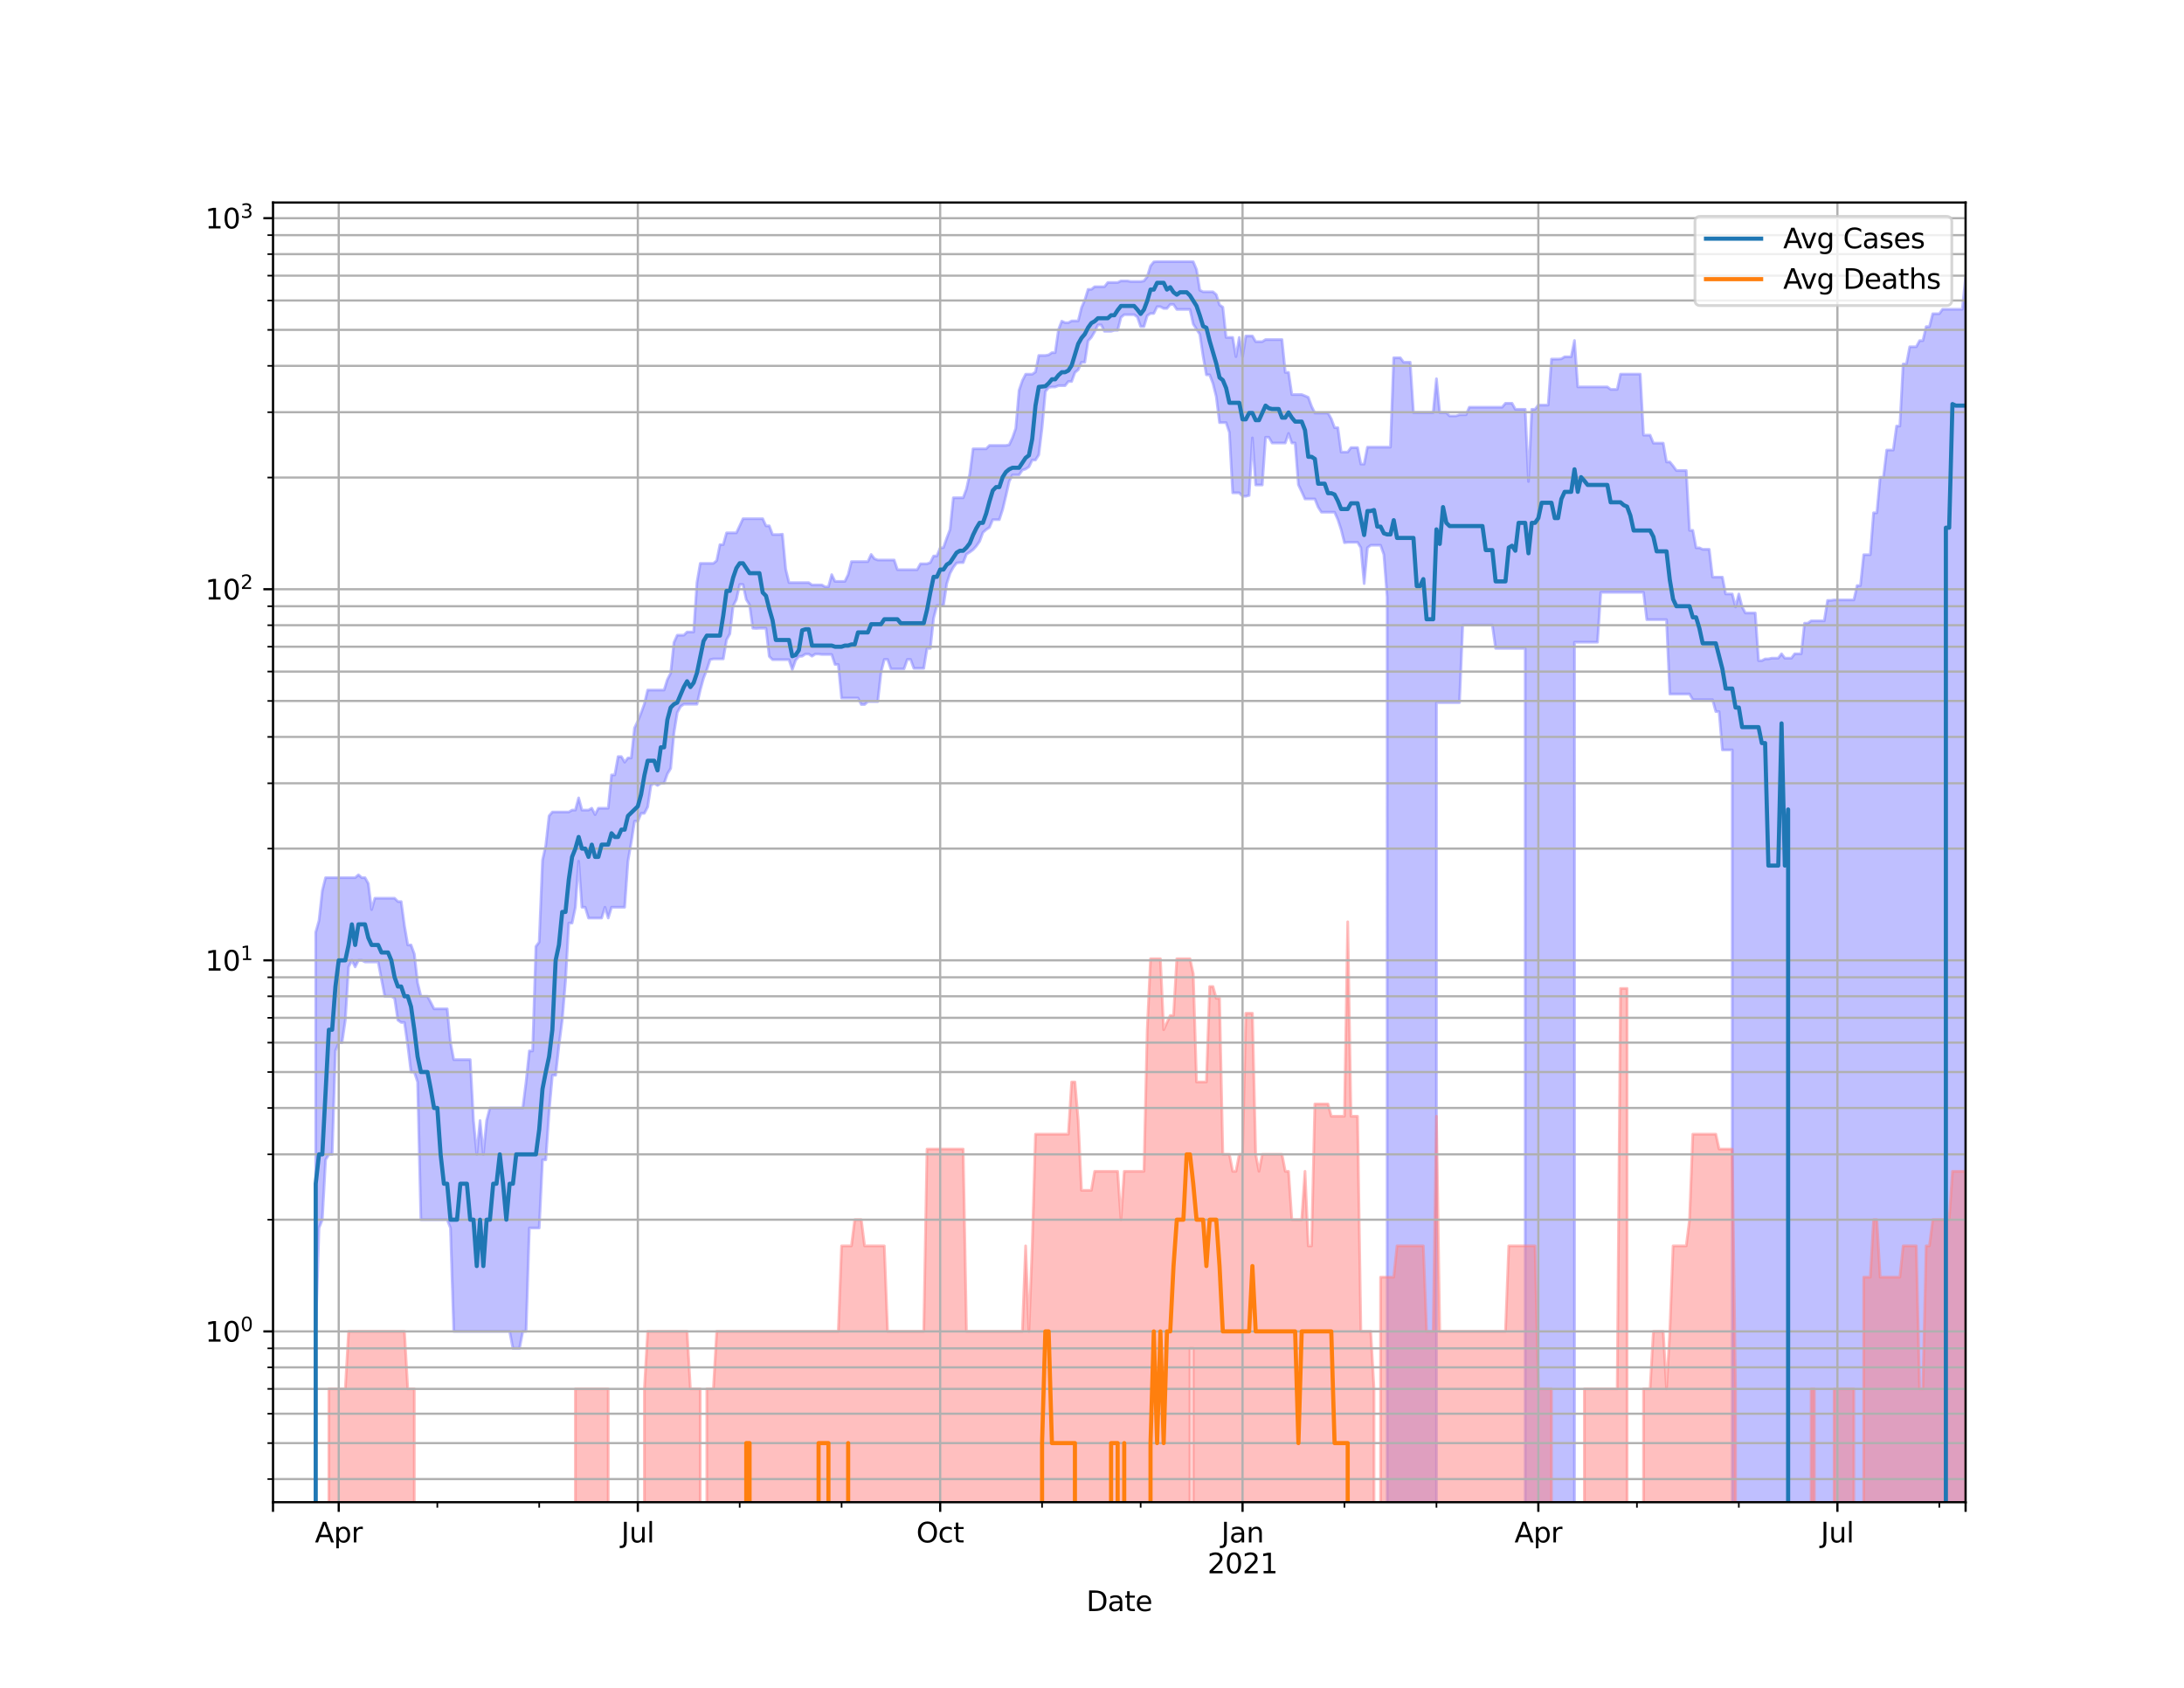 <?xml version="1.0" encoding="utf-8" standalone="no"?>
<!DOCTYPE svg PUBLIC "-//W3C//DTD SVG 1.1//EN"
  "http://www.w3.org/Graphics/SVG/1.1/DTD/svg11.dtd">
<svg height="612pt" version="1.1" viewBox="0 0 792 612" width="792pt" xmlns="http://www.w3.org/2000/svg" xmlns:xlink="http://www.w3.org/1999/xlink">
 <defs>
  <style type="text/css">*{stroke-linecap:butt;stroke-linejoin:round;}</style>
 </defs>
 <g id="figure_1">
  <g id="patch_1">
   <path d="M 0 612 
L 792 612 
L 792 0 
L 0 0 
z
" style="fill:#ffffff;"/>
  </g>
  <g id="axes_1">
   <g id="patch_2">
    <path d="M 99 544.68 
L 712.8 544.68 
L 712.8 73.44 
L 99 73.44 
z
" style="fill:#ffffff;"/>
   </g>
   <g id="PolyCollection_1">
    <path clip-path="url(#p68e2955192)" d="M 99 135032.49 
L 99 135032.49 
L 100.192 135032.49 
L 101.384 135032.49 
L 102.576 135032.49 
L 103.767 135032.49 
L 104.959 135032.49 
L 106.151 135032.49 
L 107.343 135032.49 
L 108.535 135032.49 
L 109.727 135032.49 
L 110.918 135032.49 
L 112.11 135032.49 
L 113.302 135032.49 
L 114.494 338.042 
L 115.686 333.782 
L 116.878 322.976 
L 118.07 318.24 
L 119.261 318.24 
L 120.453 318.24 
L 121.645 318.24 
L 122.837 318.24 
L 124.029 318.24 
L 125.221 318.24 
L 126.412 318.24 
L 127.604 318.24 
L 128.796 318.24 
L 129.988 317.2 
L 131.18 318.24 
L 132.372 318.24 
L 133.563 320.378 
L 134.755 329.811 
L 135.947 325.694 
L 137.139 325.694 
L 138.331 325.694 
L 139.523 325.694 
L 140.715 325.694 
L 141.906 325.694 
L 143.098 325.694 
L 144.29 326.899 
L 145.482 326.899 
L 146.674 335.637 
L 147.866 342.637 
L 149.057 342.637 
L 150.249 345.915 
L 151.441 356.344 
L 152.633 361.246 
L 153.825 361.246 
L 155.017 361.246 
L 156.209 363.479 
L 157.4 365.802 
L 158.592 365.802 
L 159.784 365.802 
L 160.976 365.802 
L 162.168 365.802 
L 163.36 378.056 
L 164.551 384.213 
L 165.743 384.213 
L 166.935 384.213 
L 168.127 384.213 
L 169.319 384.213 
L 170.511 384.213 
L 171.703 406.305 
L 172.894 418.56 
L 174.086 406.305 
L 175.278 418.56 
L 176.47 406.305 
L 177.662 401.749 
L 178.854 401.749 
L 180.045 401.749 
L 181.237 401.749 
L 182.429 401.749 
L 183.621 401.749 
L 184.813 401.749 
L 186.005 401.749 
L 187.197 401.749 
L 188.388 401.749 
L 189.58 401.749 
L 190.772 392.326 
L 191.964 381.054 
L 193.156 381.054 
L 194.348 343.171 
L 195.539 341.584 
L 196.731 311.944 
L 197.923 306.546 
L 199.115 295.845 
L 200.307 294.431 
L 201.499 294.431 
L 202.69 294.431 
L 203.882 294.431 
L 205.074 294.431 
L 206.266 294.431 
L 207.458 293.736 
L 208.65 293.736 
L 209.842 289.308 
L 211.033 293.736 
L 212.225 293.736 
L 213.417 293.736 
L 214.609 293.05 
L 215.801 295.369 
L 216.993 293.05 
L 218.184 293.05 
L 219.376 293.05 
L 220.568 293.05 
L 221.76 280.974 
L 222.952 280.974 
L 224.144 274.339 
L 225.336 274.339 
L 226.527 276.354 
L 227.719 274.836 
L 228.911 274.836 
L 230.103 263.933 
L 231.295 261.498 
L 232.487 258.527 
L 233.678 255.222 
L 234.87 250.207 
L 236.062 250.207 
L 237.254 250.207 
L 238.446 250.207 
L 239.638 250.207 
L 240.83 250.207 
L 242.021 246.402 
L 243.213 244.094 
L 244.405 232.934 
L 245.597 230.312 
L 246.789 230.312 
L 247.981 230.312 
L 249.172 229.158 
L 250.364 229.158 
L 251.556 229.158 
L 252.748 211.197 
L 253.94 204.283 
L 255.132 204.283 
L 256.323 204.283 
L 257.515 204.283 
L 258.707 204.283 
L 259.899 203.296 
L 261.091 197.478 
L 262.283 197.478 
L 263.475 193.208 
L 264.666 193.208 
L 265.858 193.208 
L 267.05 193.208 
L 268.242 190.669 
L 269.434 188.086 
L 270.626 188.086 
L 271.817 188.086 
L 273.009 188.086 
L 274.201 188.086 
L 275.393 188.086 
L 276.585 188.086 
L 277.777 190.669 
L 278.969 190.669 
L 280.16 193.829 
L 281.352 193.829 
L 282.544 193.829 
L 283.736 193.704 
L 284.928 206.36 
L 286.12 211.253 
L 287.311 211.253 
L 288.503 211.253 
L 289.695 211.253 
L 290.887 211.253 
L 292.079 211.253 
L 293.271 211.253 
L 294.463 212.1 
L 295.654 212.1 
L 296.846 212.1 
L 298.038 212.1 
L 299.23 212.787 
L 300.422 212.787 
L 301.614 208.354 
L 302.805 210.806 
L 303.997 210.806 
L 305.189 210.806 
L 306.381 210.806 
L 307.573 208.354 
L 308.765 203.64 
L 309.957 203.64 
L 311.148 203.64 
L 312.34 203.64 
L 313.532 203.64 
L 314.724 203.64 
L 315.916 201.04 
L 317.108 202.615 
L 318.299 203.052 
L 319.491 203.052 
L 320.683 203.052 
L 321.875 203.052 
L 323.067 203.052 
L 324.259 203.052 
L 325.45 206.567 
L 326.642 206.567 
L 327.834 206.567 
L 329.026 206.567 
L 330.218 206.567 
L 331.41 206.567 
L 332.602 206.567 
L 333.793 204.433 
L 334.985 204.433 
L 336.177 204.433 
L 337.369 203.985 
L 338.561 201.608 
L 339.753 201.608 
L 340.944 198.687 
L 342.136 198.551 
L 343.328 195.133 
L 344.52 191.985 
L 345.712 180.491 
L 346.904 180.491 
L 348.096 180.491 
L 349.287 180.491 
L 350.479 177.3 
L 351.671 171.882 
L 352.863 162.744 
L 354.055 162.744 
L 355.247 162.744 
L 356.438 162.744 
L 357.63 162.744 
L 358.822 161.51 
L 360.014 161.51 
L 361.206 161.51 
L 362.398 161.51 
L 363.59 161.51 
L 364.781 161.51 
L 365.973 161.295 
L 367.165 158.751 
L 368.357 155.336 
L 369.549 141.548 
L 370.741 138.033 
L 371.932 135.693 
L 373.124 135.693 
L 374.316 135.693 
L 375.508 134.868 
L 376.7 128.888 
L 377.892 128.888 
L 379.083 128.888 
L 380.275 128.683 
L 381.467 127.869 
L 382.659 127.869 
L 383.851 119.529 
L 385.043 116.449 
L 386.235 116.994 
L 387.426 116.994 
L 388.618 116.372 
L 389.81 116.372 
L 391.002 116.372 
L 392.194 111.535 
L 393.386 108.821 
L 394.577 104.931 
L 395.769 104.931 
L 396.961 103.957 
L 398.153 103.957 
L 399.345 103.957 
L 400.537 103.957 
L 401.729 102.43 
L 402.92 102.43 
L 404.112 102.43 
L 405.304 102.43 
L 406.496 101.867 
L 407.688 101.867 
L 408.88 101.867 
L 410.071 102.092 
L 411.263 102.092 
L 412.455 102.092 
L 413.647 102.092 
L 414.839 101.867 
L 416.031 100.326 
L 417.223 96.419 
L 418.414 94.96 
L 419.606 94.86 
L 420.798 94.86 
L 421.99 94.86 
L 423.182 94.86 
L 424.374 94.86 
L 425.565 94.86 
L 426.757 94.86 
L 427.949 94.86 
L 429.141 94.86 
L 430.333 94.86 
L 431.525 94.86 
L 432.717 94.906 
L 433.908 97.73 
L 435.1 105.231 
L 436.292 105.801 
L 437.484 105.801 
L 438.676 105.801 
L 439.868 105.801 
L 441.059 106.834 
L 442.251 110.566 
L 443.443 111.383 
L 444.635 122.35 
L 445.827 122.35 
L 447.019 122.35 
L 448.21 129.314 
L 449.402 122.35 
L 450.594 129.314 
L 451.786 121.838 
L 452.978 121.838 
L 454.17 121.838 
L 455.362 123.877 
L 456.553 123.877 
L 457.745 123.877 
L 458.937 123.127 
L 460.129 123.127 
L 461.321 123.127 
L 462.513 123.127 
L 463.704 123.127 
L 464.896 123.127 
L 466.088 135.035 
L 467.28 135.035 
L 468.472 143.065 
L 469.664 143.065 
L 470.856 143.065 
L 472.047 143.065 
L 473.239 143.538 
L 474.431 144.068 
L 475.623 147.337 
L 476.815 149.773 
L 478.007 149.773 
L 479.198 149.773 
L 480.39 149.773 
L 481.582 149.773 
L 482.774 151.866 
L 483.966 155.079 
L 485.158 155.079 
L 486.35 163.929 
L 487.541 163.929 
L 488.733 163.929 
L 489.925 162.305 
L 491.117 162.305 
L 492.309 162.305 
L 493.501 168.279 
L 494.692 168.279 
L 495.884 162.136 
L 497.076 162.136 
L 498.268 162.136 
L 499.46 162.136 
L 500.652 162.136 
L 501.843 162.136 
L 503.035 162.136 
L 504.227 162.136 
L 505.419 129.729 
L 506.611 129.729 
L 507.803 129.729 
L 508.995 131.336 
L 510.186 131.336 
L 511.378 131.336 
L 512.57 149.617 
L 513.762 149.617 
L 514.954 149.617 
L 516.146 149.617 
L 517.337 149.617 
L 518.529 149.617 
L 519.721 149.617 
L 520.913 137.332 
L 522.105 149.617 
L 523.297 149.617 
L 524.489 149.617 
L 525.68 150.8 
L 526.872 150.8 
L 528.064 150.8 
L 529.256 150.383 
L 530.448 150.383 
L 531.64 150.383 
L 532.831 147.658 
L 534.023 147.658 
L 535.215 147.658 
L 536.407 147.658 
L 537.599 147.658 
L 538.791 147.658 
L 539.983 147.658 
L 541.174 147.658 
L 542.366 147.658 
L 543.558 147.658 
L 544.75 147.658 
L 545.942 146.221 
L 547.134 146.221 
L 548.325 146.221 
L 549.517 148.418 
L 550.709 148.418 
L 551.901 148.418 
L 553.093 148.418 
L 554.285 174.603 
L 555.477 148.418 
L 556.668 148.418 
L 557.86 146.888 
L 559.052 146.888 
L 560.244 146.888 
L 561.436 146.888 
L 562.628 130.204 
L 563.819 130.204 
L 565.011 130.204 
L 566.203 130.12 
L 567.395 129.369 
L 568.587 129.369 
L 569.779 129.369 
L 570.97 123.463 
L 572.162 140.286 
L 573.354 140.286 
L 574.546 140.286 
L 575.738 140.286 
L 576.93 140.286 
L 578.122 140.286 
L 579.313 140.286 
L 580.505 140.286 
L 581.697 140.286 
L 582.889 140.286 
L 584.081 141.192 
L 585.273 141.192 
L 586.464 141.192 
L 587.656 135.663 
L 588.848 135.663 
L 590.04 135.663 
L 591.232 135.663 
L 592.424 135.663 
L 593.616 135.663 
L 594.807 135.663 
L 595.999 157.778 
L 597.191 157.778 
L 598.383 157.778 
L 599.575 160.678 
L 600.767 160.678 
L 601.958 160.678 
L 603.15 160.678 
L 604.342 167.505 
L 605.534 167.505 
L 606.726 168.955 
L 607.918 170.609 
L 609.11 170.609 
L 610.301 170.609 
L 611.493 170.609 
L 612.685 192.309 
L 613.877 192.309 
L 615.069 198.641 
L 616.261 198.641 
L 617.452 199.186 
L 618.644 199.186 
L 619.836 199.186 
L 621.028 209.268 
L 622.22 209.268 
L 623.412 209.268 
L 624.603 209.268 
L 625.795 215.377 
L 626.987 215.377 
L 628.179 215.377 
L 629.371 220.074 
L 630.563 215.377 
L 631.755 220.074 
L 632.946 222.267 
L 634.138 222.267 
L 635.33 222.267 
L 636.522 222.267 
L 637.714 239.553 
L 638.906 239.553 
L 640.097 238.919 
L 641.289 238.919 
L 642.481 238.65 
L 643.673 238.65 
L 644.865 238.65 
L 646.057 237.059 
L 647.249 238.65 
L 648.44 238.65 
L 649.632 238.65 
L 650.824 237.059 
L 652.016 237.059 
L 653.208 237.059 
L 654.4 225.97 
L 655.591 225.97 
L 656.783 225.111 
L 657.975 225.111 
L 659.167 225.111 
L 660.359 225.111 
L 661.551 225.111 
L 662.743 217.709 
L 663.934 217.709 
L 665.126 217.522 
L 666.318 217.522 
L 667.51 217.522 
L 668.702 217.522 
L 669.894 217.522 
L 671.085 217.522 
L 672.277 217.522 
L 673.469 212.328 
L 674.661 212.328 
L 675.853 201.134 
L 677.045 201.134 
L 678.237 201.134 
L 679.428 185.938 
L 680.62 185.938 
L 681.812 173.066 
L 683.004 173.066 
L 684.196 163.185 
L 685.388 163.185 
L 686.579 163.185 
L 687.771 154.481 
L 688.963 154.481 
L 690.155 131.982 
L 691.347 131.982 
L 692.539 125.741 
L 693.73 125.741 
L 694.922 125.741 
L 696.114 123.526 
L 697.306 123.526 
L 698.498 118.442 
L 699.69 118.442 
L 700.882 113.766 
L 702.073 113.766 
L 703.265 113.766 
L 704.457 112.139 
L 705.649 112.139 
L 706.841 112.139 
L 708.033 112.139 
L 709.224 112.139 
L 710.416 112.139 
L 711.608 112.139 
L 712.8 100.52 
L 712.8 135032.49 
L 712.8 135032.49 
L 711.608 135032.49 
L 710.416 135032.49 
L 709.224 135032.49 
L 708.033 135032.49 
L 706.841 135032.49 
L 705.649 135032.49 
L 704.457 135032.49 
L 703.265 135032.49 
L 702.073 135032.49 
L 700.882 135032.49 
L 699.69 135032.49 
L 698.498 135032.49 
L 697.306 135032.49 
L 696.114 135032.49 
L 694.922 135032.49 
L 693.73 135032.49 
L 692.539 135032.49 
L 691.347 135032.49 
L 690.155 135032.49 
L 688.963 135032.49 
L 687.771 135032.49 
L 686.579 135032.49 
L 685.388 135032.49 
L 684.196 135032.49 
L 683.004 135032.49 
L 681.812 135032.49 
L 680.62 135032.49 
L 679.428 135032.49 
L 678.237 135032.49 
L 677.045 135032.49 
L 675.853 135032.49 
L 674.661 135032.49 
L 673.469 135032.49 
L 672.277 135032.49 
L 671.085 135032.49 
L 669.894 135032.49 
L 668.702 135032.49 
L 667.51 135032.49 
L 666.318 135032.49 
L 665.126 135032.49 
L 663.934 135032.49 
L 662.743 135032.49 
L 661.551 135032.49 
L 660.359 135032.49 
L 659.167 135032.49 
L 657.975 135032.49 
L 656.783 135032.49 
L 655.591 135032.49 
L 654.4 135032.49 
L 653.208 135032.49 
L 652.016 135032.49 
L 650.824 135032.49 
L 649.632 135032.49 
L 648.44 135032.49 
L 647.249 135032.49 
L 646.057 135032.49 
L 644.865 135032.49 
L 643.673 135032.49 
L 642.481 135032.49 
L 641.289 135032.49 
L 640.097 135032.49 
L 638.906 135032.49 
L 637.714 135032.49 
L 636.522 135032.49 
L 635.33 135032.49 
L 634.138 135032.49 
L 632.946 135032.49 
L 631.755 135032.49 
L 630.563 135032.49 
L 629.371 135032.49 
L 628.179 271.914 
L 626.987 271.914 
L 625.795 271.914 
L 624.603 271.914 
L 623.412 258.025 
L 622.22 258.025 
L 621.028 253.695 
L 619.836 253.695 
L 618.644 253.695 
L 617.452 253.695 
L 616.261 253.695 
L 615.069 253.695 
L 613.877 253.695 
L 612.685 251.644 
L 611.493 251.644 
L 610.301 251.644 
L 609.11 251.644 
L 607.918 251.644 
L 606.726 251.644 
L 605.534 251.644 
L 604.342 224.686 
L 603.15 224.686 
L 601.958 224.686 
L 600.767 224.686 
L 599.575 224.686 
L 598.383 224.686 
L 597.191 224.686 
L 595.999 214.778 
L 594.807 214.778 
L 593.616 214.778 
L 592.424 214.778 
L 591.232 214.778 
L 590.04 214.778 
L 588.848 214.778 
L 587.656 214.778 
L 586.464 214.778 
L 585.273 214.778 
L 584.081 214.778 
L 582.889 214.778 
L 581.697 214.778 
L 580.505 214.778 
L 579.313 232.853 
L 578.122 232.853 
L 576.93 232.853 
L 575.738 232.853 
L 574.546 232.853 
L 573.354 232.853 
L 572.162 232.853 
L 570.97 232.853 
L 569.779 135032.49 
L 568.587 135032.49 
L 567.395 135032.49 
L 566.203 135032.49 
L 565.011 135032.49 
L 563.819 135032.49 
L 562.628 135032.49 
L 561.436 135032.49 
L 560.244 135032.49 
L 559.052 135032.49 
L 557.86 135032.49 
L 556.668 135032.49 
L 555.477 135032.49 
L 554.285 135032.49 
L 553.093 235.086 
L 551.901 235.086 
L 550.709 235.086 
L 549.517 235.086 
L 548.325 235.086 
L 547.134 235.086 
L 545.942 235.086 
L 544.75 235.086 
L 543.558 235.086 
L 542.366 235.086 
L 541.174 226.623 
L 539.983 226.623 
L 538.791 226.623 
L 537.599 226.623 
L 536.407 226.623 
L 535.215 226.623 
L 534.023 226.623 
L 532.831 226.623 
L 531.64 226.623 
L 530.448 226.623 
L 529.256 254.748 
L 528.064 254.748 
L 526.872 254.748 
L 525.68 254.748 
L 524.489 254.748 
L 523.297 254.748 
L 522.105 254.748 
L 520.913 254.748 
L 519.721 135032.49 
L 518.529 135032.49 
L 517.337 135032.49 
L 516.146 135032.49 
L 514.954 135032.49 
L 513.762 135032.49 
L 512.57 135032.49 
L 511.378 135032.49 
L 510.186 135032.49 
L 508.995 135032.49 
L 507.803 135032.49 
L 506.611 135032.49 
L 505.419 135032.49 
L 504.227 135032.49 
L 503.035 216.409 
L 501.843 201.087 
L 500.652 197.7 
L 499.46 197.7 
L 498.268 197.7 
L 497.076 197.7 
L 495.884 198.596 
L 494.692 211.59 
L 493.501 198.596 
L 492.309 196.642 
L 491.117 196.642 
L 489.925 196.642 
L 488.733 196.642 
L 487.541 196.774 
L 486.35 192.026 
L 485.158 188.388 
L 483.966 185.72 
L 482.774 185.72 
L 481.582 185.72 
L 480.39 185.72 
L 479.198 185.72 
L 478.007 183.866 
L 476.815 180.923 
L 475.623 180.923 
L 474.431 180.923 
L 473.239 180.923 
L 472.047 178.28 
L 470.856 175.783 
L 469.664 160.631 
L 468.472 160.631 
L 467.28 157.152 
L 466.088 160.631 
L 464.896 160.631 
L 463.704 160.631 
L 462.513 160.631 
L 461.321 160.631 
L 460.129 158.546 
L 458.937 158.546 
L 457.745 175.844 
L 456.553 175.844 
L 455.362 175.844 
L 454.17 158.774 
L 452.978 179.636 
L 451.786 179.93 
L 450.594 179.93 
L 449.402 178.697 
L 448.21 178.697 
L 447.019 178.697 
L 445.827 156.776 
L 444.635 153.242 
L 443.443 153.242 
L 442.251 153.242 
L 441.059 143.785 
L 439.868 139.051 
L 438.676 135.909 
L 437.484 135.909 
L 436.292 129.19 
L 435.1 121.198 
L 433.908 119.378 
L 432.717 117.51 
L 431.525 112.191 
L 430.333 112.191 
L 429.141 112.191 
L 427.949 112.191 
L 426.757 112.191 
L 425.565 110.377 
L 424.374 110.377 
L 423.182 111.842 
L 421.99 111.842 
L 420.798 111.201 
L 419.606 111.201 
L 418.414 113.66 
L 417.223 113.66 
L 416.031 114.457 
L 414.839 118.419 
L 413.647 118.419 
L 412.455 114.941 
L 411.263 114.095 
L 410.071 114.095 
L 408.88 114.095 
L 407.688 114.095 
L 406.496 115.07 
L 405.304 119.763 
L 404.112 119.763 
L 402.92 120.127 
L 401.729 120.127 
L 400.537 120.127 
L 399.345 117.793 
L 398.153 117.793 
L 396.961 120.293 
L 395.769 122.301 
L 394.577 123.626 
L 393.386 131.35 
L 392.194 131.35 
L 391.002 134.055 
L 389.81 135.066 
L 388.618 138.322 
L 387.426 138.322 
L 386.235 139.838 
L 385.043 139.838 
L 383.851 139.838 
L 382.659 140.303 
L 381.467 140.303 
L 380.275 140.486 
L 379.083 141.992 
L 377.892 155.1 
L 376.7 164.91 
L 375.508 166.793 
L 374.316 166.793 
L 373.124 169.282 
L 371.932 170.053 
L 370.741 170.47 
L 369.549 172.197 
L 368.357 172.197 
L 367.165 172.197 
L 365.973 174.543 
L 364.781 179.799 
L 363.59 184.75 
L 362.398 188.426 
L 361.206 188.426 
L 360.014 188.426 
L 358.822 191.224 
L 357.63 192.026 
L 356.438 193.084 
L 355.247 196.294 
L 354.055 198.012 
L 352.863 199.323 
L 351.671 200.199 
L 350.479 200.946 
L 349.287 203.985 
L 348.096 203.985 
L 346.904 204.134 
L 345.712 205.694 
L 344.52 207.876 
L 343.328 211.59 
L 342.136 219.555 
L 340.944 219.555 
L 339.753 219.555 
L 338.561 224.124 
L 337.369 235.086 
L 336.177 235.086 
L 334.985 242.35 
L 333.793 242.35 
L 332.602 242.35 
L 331.41 242.35 
L 330.218 239.1 
L 329.026 239.1 
L 327.834 242.541 
L 326.642 242.541 
L 325.45 242.541 
L 324.259 242.541 
L 323.067 242.541 
L 321.875 239.1 
L 320.683 239.1 
L 319.491 243.8 
L 318.299 254.395 
L 317.108 254.395 
L 315.916 254.395 
L 314.724 254.395 
L 313.532 255.46 
L 312.34 255.46 
L 311.148 253.118 
L 309.957 253.118 
L 308.765 253.118 
L 307.573 253.118 
L 306.381 253.118 
L 305.189 253.118 
L 303.997 240.935 
L 302.805 240.935 
L 301.614 237.321 
L 300.422 237.321 
L 299.23 237.321 
L 298.038 237.321 
L 296.846 237.146 
L 295.654 237.146 
L 294.463 237.937 
L 293.271 237.146 
L 292.079 237.146 
L 290.887 237.937 
L 289.695 238.026 
L 288.503 239.462 
L 287.311 242.829 
L 286.12 239.19 
L 284.928 239.19 
L 283.736 239.19 
L 282.544 239.19 
L 281.352 239.19 
L 280.16 239.19 
L 278.969 238.026 
L 277.777 227.802 
L 276.585 227.802 
L 275.393 227.802 
L 274.201 227.877 
L 273.009 227.802 
L 271.817 219.297 
L 270.626 217.397 
L 269.434 211.93 
L 268.242 211.93 
L 267.05 217.397 
L 265.858 219.684 
L 264.666 229.848 
L 263.475 231.967 
L 262.283 238.919 
L 261.091 238.919 
L 259.899 238.919 
L 258.707 238.919 
L 257.515 239.19 
L 256.323 242.829 
L 255.132 245.892 
L 253.94 250.207 
L 252.748 255.341 
L 251.556 255.341 
L 250.364 255.341 
L 249.172 255.341 
L 247.981 255.341 
L 246.789 256.182 
L 245.597 258.401 
L 244.405 265.757 
L 243.213 278.618 
L 242.021 280.605 
L 240.83 284.01 
L 239.638 284.01 
L 238.446 284.795 
L 237.254 284.01 
L 236.062 284.795 
L 234.87 292.597 
L 233.678 294.898 
L 232.487 294.898 
L 231.295 297.784 
L 230.103 297.784 
L 228.911 305.411 
L 227.719 312.259 
L 226.527 328.964 
L 225.336 328.964 
L 224.144 328.964 
L 222.952 328.964 
L 221.76 328.964 
L 220.568 332.876 
L 219.376 328.964 
L 218.184 332.876 
L 216.993 332.876 
L 215.801 332.876 
L 214.609 332.876 
L 213.417 332.876 
L 212.225 328.964 
L 211.033 328.964 
L 209.842 312.259 
L 208.65 328.964 
L 207.458 334.702 
L 206.266 334.702 
L 205.074 355.677 
L 203.882 369.89 
L 202.69 379.039 
L 201.499 389.891 
L 200.307 389.891 
L 199.115 403.229 
L 197.923 420.541 
L 196.731 420.541 
L 195.539 445.25 
L 194.348 445.25 
L 193.156 445.25 
L 191.964 445.25 
L 190.772 482.756 
L 189.58 482.756 
L 188.388 488.913 
L 187.197 488.913 
L 186.005 488.913 
L 184.813 482.756 
L 183.621 482.756 
L 182.429 482.756 
L 181.237 482.756 
L 180.045 482.756 
L 178.854 482.756 
L 177.662 482.756 
L 176.47 482.756 
L 175.278 482.756 
L 174.086 482.756 
L 172.894 482.756 
L 171.703 482.756 
L 170.511 482.756 
L 169.319 482.756 
L 168.127 482.756 
L 166.935 482.756 
L 165.743 482.756 
L 164.551 482.756 
L 163.36 445.25 
L 162.168 442.253 
L 160.976 442.253 
L 159.784 442.253 
L 158.592 442.253 
L 157.4 442.253 
L 156.209 442.253 
L 155.017 442.253 
L 153.825 442.253 
L 152.633 442.253 
L 151.441 392.326 
L 150.249 388.71 
L 149.057 388.71 
L 147.866 379.039 
L 146.674 370.743 
L 145.482 370.743 
L 144.29 369.89 
L 143.098 361.981 
L 141.906 361.246 
L 140.715 361.246 
L 139.523 361.246 
L 138.331 355.016 
L 137.139 348.794 
L 135.947 348.794 
L 134.755 348.794 
L 133.563 348.794 
L 132.372 348.794 
L 131.18 348.207 
L 129.988 348.207 
L 128.796 350.592 
L 127.604 348.207 
L 126.412 350.592 
L 125.221 369.89 
L 124.029 378.056 
L 122.837 378.056 
L 121.645 381.054 
L 120.453 418.56 
L 119.261 418.56 
L 118.07 420.541 
L 116.878 442.253 
L 115.686 445.25 
L 114.494 482.756 
L 113.302 135032.49 
L 112.11 135032.49 
L 110.918 135032.49 
L 109.727 135032.49 
L 108.535 135032.49 
L 107.343 135032.49 
L 106.151 135032.49 
L 104.959 135032.49 
L 103.767 135032.49 
L 102.576 135032.49 
L 101.384 135032.49 
L 100.192 135032.49 
L 99 135032.49 
z
" style="fill:#8080ff;fill-opacity:0.5;stroke:#8080ff;stroke-opacity:0.5;"/>
   </g>
   <g id="PolyCollection_2">
    <path clip-path="url(#p68e2955192)" d="M 99 135032.49 
L 99 135032.49 
L 100.192 135032.49 
L 101.384 135032.49 
L 102.576 135032.49 
L 103.767 135032.49 
L 104.959 135032.49 
L 106.151 135032.49 
L 107.343 135032.49 
L 108.535 135032.49 
L 109.727 135032.49 
L 110.918 135032.49 
L 112.11 135032.49 
L 113.302 135032.49 
L 114.494 135032.49 
L 115.686 135032.49 
L 116.878 135032.49 
L 118.07 135032.49 
L 119.261 503.599 
L 120.453 503.599 
L 121.645 503.599 
L 122.837 503.599 
L 124.029 503.599 
L 125.221 503.599 
L 126.412 482.756 
L 127.604 482.756 
L 128.796 482.756 
L 129.988 482.756 
L 131.18 482.756 
L 132.372 482.756 
L 133.563 482.756 
L 134.755 482.756 
L 135.947 482.756 
L 137.139 482.756 
L 138.331 482.756 
L 139.523 482.756 
L 140.715 482.756 
L 141.906 482.756 
L 143.098 482.756 
L 144.29 482.756 
L 145.482 482.756 
L 146.674 482.756 
L 147.866 503.599 
L 149.057 503.599 
L 150.249 503.599 
L 151.441 135032.49 
L 152.633 135032.49 
L 153.825 135032.49 
L 155.017 135032.49 
L 156.209 135032.49 
L 157.4 135032.49 
L 158.592 135032.49 
L 159.784 135032.49 
L 160.976 135032.49 
L 162.168 135032.49 
L 163.36 135032.49 
L 164.551 135032.49 
L 165.743 135032.49 
L 166.935 135032.49 
L 168.127 135032.49 
L 169.319 135032.49 
L 170.511 135032.49 
L 171.703 135032.49 
L 172.894 135032.49 
L 174.086 135032.49 
L 175.278 135032.49 
L 176.47 135032.49 
L 177.662 135032.49 
L 178.854 135032.49 
L 180.045 135032.49 
L 181.237 135032.49 
L 182.429 135032.49 
L 183.621 135032.49 
L 184.813 135032.49 
L 186.005 135032.49 
L 187.197 135032.49 
L 188.388 135032.49 
L 189.58 135032.49 
L 190.772 135032.49 
L 191.964 135032.49 
L 193.156 135032.49 
L 194.348 135032.49 
L 195.539 135032.49 
L 196.731 135032.49 
L 197.923 135032.49 
L 199.115 135032.49 
L 200.307 135032.49 
L 201.499 135032.49 
L 202.69 135032.49 
L 203.882 135032.49 
L 205.074 135032.49 
L 206.266 135032.49 
L 207.458 135032.49 
L 208.65 503.599 
L 209.842 503.599 
L 211.033 503.599 
L 212.225 503.599 
L 213.417 503.599 
L 214.609 503.599 
L 215.801 503.599 
L 216.993 503.599 
L 218.184 503.599 
L 219.376 503.599 
L 220.568 503.599 
L 221.76 135032.49 
L 222.952 135032.49 
L 224.144 135032.49 
L 225.336 135032.49 
L 226.527 135032.49 
L 227.719 135032.49 
L 228.911 135032.49 
L 230.103 135032.49 
L 231.295 135032.49 
L 232.487 135032.49 
L 233.678 503.599 
L 234.87 482.756 
L 236.062 482.756 
L 237.254 482.756 
L 238.446 482.756 
L 239.638 482.756 
L 240.83 482.756 
L 242.021 482.756 
L 243.213 482.756 
L 244.405 482.756 
L 245.597 482.756 
L 246.789 482.756 
L 247.981 482.756 
L 249.172 482.756 
L 250.364 503.599 
L 251.556 503.599 
L 252.748 503.599 
L 253.94 503.599 
L 255.132 135032.49 
L 256.323 503.599 
L 257.515 503.599 
L 258.707 503.599 
L 259.899 482.756 
L 261.091 482.756 
L 262.283 482.756 
L 263.475 482.756 
L 264.666 482.756 
L 265.858 482.756 
L 267.05 482.756 
L 268.242 482.756 
L 269.434 482.756 
L 270.626 482.756 
L 271.817 482.756 
L 273.009 482.756 
L 274.201 482.756 
L 275.393 482.756 
L 276.585 482.756 
L 277.777 482.756 
L 278.969 482.756 
L 280.16 482.756 
L 281.352 482.756 
L 282.544 482.756 
L 283.736 482.756 
L 284.928 482.756 
L 286.12 482.756 
L 287.311 482.756 
L 288.503 482.756 
L 289.695 482.756 
L 290.887 482.756 
L 292.079 482.756 
L 293.271 482.756 
L 294.463 482.756 
L 295.654 482.756 
L 296.846 482.756 
L 298.038 482.756 
L 299.23 482.756 
L 300.422 482.756 
L 301.614 482.756 
L 302.805 482.756 
L 303.997 482.756 
L 305.189 451.75 
L 306.381 451.75 
L 307.573 451.75 
L 308.765 451.75 
L 309.957 442.253 
L 311.148 442.253 
L 312.34 442.253 
L 313.532 451.75 
L 314.724 451.75 
L 315.916 451.75 
L 317.108 451.75 
L 318.299 451.75 
L 319.491 451.75 
L 320.683 451.75 
L 321.875 482.756 
L 323.067 482.756 
L 324.259 482.756 
L 325.45 482.756 
L 326.642 482.756 
L 327.834 482.756 
L 329.026 482.756 
L 330.218 482.756 
L 331.41 482.756 
L 332.602 482.756 
L 333.793 482.756 
L 334.985 482.756 
L 336.177 416.644 
L 337.369 416.644 
L 338.561 416.644 
L 339.753 416.644 
L 340.944 416.644 
L 342.136 416.644 
L 343.328 416.644 
L 344.52 416.644 
L 345.712 416.644 
L 346.904 416.644 
L 348.096 416.644 
L 349.287 416.644 
L 350.479 482.756 
L 351.671 482.756 
L 352.863 482.756 
L 354.055 482.756 
L 355.247 482.756 
L 356.438 482.756 
L 357.63 482.756 
L 358.822 482.756 
L 360.014 482.756 
L 361.206 482.756 
L 362.398 482.756 
L 363.59 482.756 
L 364.781 482.756 
L 365.973 482.756 
L 367.165 482.756 
L 368.357 482.756 
L 369.549 482.756 
L 370.741 482.756 
L 371.932 451.75 
L 373.124 482.756 
L 374.316 451.75 
L 375.508 411.246 
L 376.7 411.246 
L 377.892 411.246 
L 379.083 411.246 
L 380.275 411.246 
L 381.467 411.246 
L 382.659 411.246 
L 383.851 411.246 
L 385.043 411.246 
L 386.235 411.246 
L 387.426 411.246 
L 388.618 392.326 
L 389.81 392.326 
L 391.002 406.305 
L 392.194 431.599 
L 393.386 431.599 
L 394.577 431.599 
L 395.769 431.599 
L 396.961 424.717 
L 398.153 424.717 
L 399.345 424.717 
L 400.537 424.717 
L 401.729 424.717 
L 402.92 424.717 
L 404.112 424.717 
L 405.304 424.717 
L 406.496 442.253 
L 407.688 424.717 
L 408.88 424.717 
L 410.071 424.717 
L 411.263 424.717 
L 412.455 424.717 
L 413.647 424.717 
L 414.839 424.717 
L 416.031 373.379 
L 417.223 347.625 
L 418.414 347.625 
L 419.606 347.625 
L 420.798 347.625 
L 421.99 373.379 
L 423.182 370.743 
L 424.374 368.22 
L 425.565 368.22 
L 426.757 347.625 
L 427.949 347.625 
L 429.141 347.625 
L 430.333 347.625 
L 431.525 347.625 
L 432.717 353.079 
L 433.908 392.326 
L 435.1 392.326 
L 436.292 392.326 
L 437.484 392.326 
L 438.676 357.703 
L 439.868 357.703 
L 441.059 361.981 
L 442.251 361.981 
L 443.443 418.56 
L 444.635 418.56 
L 445.827 418.56 
L 447.019 424.717 
L 448.21 424.717 
L 449.402 418.56 
L 450.594 418.56 
L 451.786 367.403 
L 452.978 367.403 
L 454.17 367.403 
L 455.362 418.56 
L 456.553 424.717 
L 457.745 418.56 
L 458.937 418.56 
L 460.129 418.56 
L 461.321 418.56 
L 462.513 418.56 
L 463.704 418.56 
L 464.896 418.56 
L 466.088 424.717 
L 467.28 424.717 
L 468.472 442.253 
L 469.664 442.253 
L 470.856 442.253 
L 472.047 442.253 
L 473.239 424.717 
L 474.431 451.75 
L 475.623 451.75 
L 476.815 400.307 
L 478.007 400.307 
L 479.198 400.307 
L 480.39 400.307 
L 481.582 400.307 
L 482.774 404.747 
L 483.966 404.747 
L 485.158 404.747 
L 486.35 404.747 
L 487.541 404.747 
L 488.733 334.24 
L 489.925 404.747 
L 491.117 404.747 
L 492.309 404.747 
L 493.501 482.756 
L 494.692 482.756 
L 495.884 482.756 
L 497.076 482.756 
L 498.268 503.599 
L 499.46 135032.49 
L 500.652 463.095 
L 501.843 463.095 
L 503.035 463.095 
L 504.227 463.095 
L 505.419 463.095 
L 506.611 451.75 
L 507.803 451.75 
L 508.995 451.75 
L 510.186 451.75 
L 511.378 451.75 
L 512.57 451.75 
L 513.762 451.75 
L 514.954 451.75 
L 516.146 451.75 
L 517.337 482.756 
L 518.529 482.756 
L 519.721 482.756 
L 520.913 404.747 
L 522.105 482.756 
L 523.297 482.756 
L 524.489 482.756 
L 525.68 482.756 
L 526.872 482.756 
L 528.064 482.756 
L 529.256 482.756 
L 530.448 482.756 
L 531.64 482.756 
L 532.831 482.756 
L 534.023 482.756 
L 535.215 482.756 
L 536.407 482.756 
L 537.599 482.756 
L 538.791 482.756 
L 539.983 482.756 
L 541.174 482.756 
L 542.366 482.756 
L 543.558 482.756 
L 544.75 482.756 
L 545.942 482.756 
L 547.134 451.75 
L 548.325 451.75 
L 549.517 451.75 
L 550.709 451.75 
L 551.901 451.75 
L 553.093 451.75 
L 554.285 451.75 
L 555.477 451.75 
L 556.668 451.75 
L 557.86 503.599 
L 559.052 503.599 
L 560.244 503.599 
L 561.436 503.599 
L 562.628 503.599 
L 563.819 135032.49 
L 565.011 135032.49 
L 566.203 135032.49 
L 567.395 135032.49 
L 568.587 135032.49 
L 569.779 135032.49 
L 570.97 135032.49 
L 572.162 135032.49 
L 573.354 135032.49 
L 574.546 503.599 
L 575.738 503.599 
L 576.93 503.599 
L 578.122 503.599 
L 579.313 503.599 
L 580.505 503.599 
L 581.697 503.599 
L 582.889 503.599 
L 584.081 503.599 
L 585.273 503.599 
L 586.464 503.599 
L 587.656 358.395 
L 588.848 358.395 
L 590.04 358.395 
L 591.232 135032.49 
L 592.424 135032.49 
L 593.616 135032.49 
L 594.807 135032.49 
L 595.999 503.599 
L 597.191 503.599 
L 598.383 503.599 
L 599.575 482.756 
L 600.767 482.756 
L 601.958 482.756 
L 603.15 482.756 
L 604.342 503.599 
L 605.534 482.756 
L 606.726 451.75 
L 607.918 451.75 
L 609.11 451.75 
L 610.301 451.75 
L 611.493 451.75 
L 612.685 442.253 
L 613.877 411.246 
L 615.069 411.246 
L 616.261 411.246 
L 617.452 411.246 
L 618.644 411.246 
L 619.836 411.246 
L 621.028 411.246 
L 622.22 411.246 
L 623.412 416.644 
L 624.603 416.644 
L 625.795 416.644 
L 626.987 416.644 
L 628.179 416.644 
L 629.371 503.599 
L 630.563 135032.49 
L 631.755 135032.49 
L 632.946 135032.49 
L 634.138 135032.49 
L 635.33 135032.49 
L 636.522 135032.49 
L 637.714 135032.49 
L 638.906 135032.49 
L 640.097 135032.49 
L 641.289 135032.49 
L 642.481 135032.49 
L 643.673 135032.49 
L 644.865 135032.49 
L 646.057 135032.49 
L 647.249 135032.49 
L 648.44 135032.49 
L 649.632 135032.49 
L 650.824 135032.49 
L 652.016 135032.49 
L 653.208 135032.49 
L 654.4 135032.49 
L 655.591 135032.49 
L 656.783 503.599 
L 657.975 503.599 
L 659.167 135032.49 
L 660.359 135032.49 
L 661.551 135032.49 
L 662.743 135032.49 
L 663.934 135032.49 
L 665.126 503.599 
L 666.318 503.599 
L 667.51 503.599 
L 668.702 503.599 
L 669.894 503.599 
L 671.085 503.599 
L 672.277 503.599 
L 673.469 135032.49 
L 674.661 135032.49 
L 675.853 463.095 
L 677.045 463.095 
L 678.237 463.095 
L 679.428 442.253 
L 680.62 442.253 
L 681.812 463.095 
L 683.004 463.095 
L 684.196 463.095 
L 685.388 463.095 
L 686.579 463.095 
L 687.771 463.095 
L 688.963 463.095 
L 690.155 451.75 
L 691.347 451.75 
L 692.539 451.75 
L 693.73 451.75 
L 694.922 451.75 
L 696.114 503.599 
L 697.306 503.599 
L 698.498 451.75 
L 699.69 451.75 
L 700.882 442.253 
L 702.073 442.253 
L 703.265 442.253 
L 704.457 442.253 
L 705.649 442.253 
L 706.841 442.253 
L 708.033 424.717 
L 709.224 424.717 
L 710.416 424.717 
L 711.608 424.717 
L 712.8 424.717 
L 712.8 135032.49 
L 712.8 135032.49 
L 711.608 135032.49 
L 710.416 135032.49 
L 709.224 135032.49 
L 708.033 135032.49 
L 706.841 135032.49 
L 705.649 135032.49 
L 704.457 135032.49 
L 703.265 135032.49 
L 702.073 135032.49 
L 700.882 135032.49 
L 699.69 135032.49 
L 698.498 135032.49 
L 697.306 135032.49 
L 696.114 135032.49 
L 694.922 135032.49 
L 693.73 135032.49 
L 692.539 135032.49 
L 691.347 135032.49 
L 690.155 135032.49 
L 688.963 135032.49 
L 687.771 135032.49 
L 686.579 135032.49 
L 685.388 135032.49 
L 684.196 135032.49 
L 683.004 135032.49 
L 681.812 135032.49 
L 680.62 135032.49 
L 679.428 135032.49 
L 678.237 135032.49 
L 677.045 135032.49 
L 675.853 135032.49 
L 674.661 135032.49 
L 673.469 135032.49 
L 672.277 135032.49 
L 671.085 135032.49 
L 669.894 135032.49 
L 668.702 135032.49 
L 667.51 135032.49 
L 666.318 135032.49 
L 665.126 135032.49 
L 663.934 135032.49 
L 662.743 135032.49 
L 661.551 135032.49 
L 660.359 135032.49 
L 659.167 135032.49 
L 657.975 135032.49 
L 656.783 135032.49 
L 655.591 135032.49 
L 654.4 135032.49 
L 653.208 135032.49 
L 652.016 135032.49 
L 650.824 135032.49 
L 649.632 135032.49 
L 648.44 135032.49 
L 647.249 135032.49 
L 646.057 135032.49 
L 644.865 135032.49 
L 643.673 135032.49 
L 642.481 135032.49 
L 641.289 135032.49 
L 640.097 135032.49 
L 638.906 135032.49 
L 637.714 135032.49 
L 636.522 135032.49 
L 635.33 135032.49 
L 634.138 135032.49 
L 632.946 135032.49 
L 631.755 135032.49 
L 630.563 135032.49 
L 629.371 135032.49 
L 628.179 135032.49 
L 626.987 135032.49 
L 625.795 135032.49 
L 624.603 135032.49 
L 623.412 135032.49 
L 622.22 135032.49 
L 621.028 135032.49 
L 619.836 135032.49 
L 618.644 135032.49 
L 617.452 135032.49 
L 616.261 135032.49 
L 615.069 135032.49 
L 613.877 135032.49 
L 612.685 135032.49 
L 611.493 135032.49 
L 610.301 135032.49 
L 609.11 135032.49 
L 607.918 135032.49 
L 606.726 135032.49 
L 605.534 135032.49 
L 604.342 135032.49 
L 603.15 135032.49 
L 601.958 135032.49 
L 600.767 135032.49 
L 599.575 135032.49 
L 598.383 135032.49 
L 597.191 135032.49 
L 595.999 135032.49 
L 594.807 135032.49 
L 593.616 135032.49 
L 592.424 135032.49 
L 591.232 135032.49 
L 590.04 135032.49 
L 588.848 135032.49 
L 587.656 135032.49 
L 586.464 135032.49 
L 585.273 135032.49 
L 584.081 135032.49 
L 582.889 135032.49 
L 581.697 135032.49 
L 580.505 135032.49 
L 579.313 135032.49 
L 578.122 135032.49 
L 576.93 135032.49 
L 575.738 135032.49 
L 574.546 135032.49 
L 573.354 135032.49 
L 572.162 135032.49 
L 570.97 135032.49 
L 569.779 135032.49 
L 568.587 135032.49 
L 567.395 135032.49 
L 566.203 135032.49 
L 565.011 135032.49 
L 563.819 135032.49 
L 562.628 135032.49 
L 561.436 135032.49 
L 560.244 135032.49 
L 559.052 135032.49 
L 557.86 135032.49 
L 556.668 135032.49 
L 555.477 135032.49 
L 554.285 135032.49 
L 553.093 135032.49 
L 551.901 135032.49 
L 550.709 135032.49 
L 549.517 135032.49 
L 548.325 135032.49 
L 547.134 135032.49 
L 545.942 135032.49 
L 544.75 135032.49 
L 543.558 135032.49 
L 542.366 135032.49 
L 541.174 135032.49 
L 539.983 135032.49 
L 538.791 135032.49 
L 537.599 135032.49 
L 536.407 135032.49 
L 535.215 135032.49 
L 534.023 135032.49 
L 532.831 135032.49 
L 531.64 135032.49 
L 530.448 135032.49 
L 529.256 135032.49 
L 528.064 135032.49 
L 526.872 135032.49 
L 525.68 135032.49 
L 524.489 135032.49 
L 523.297 135032.49 
L 522.105 135032.49 
L 520.913 135032.49 
L 519.721 135032.49 
L 518.529 135032.49 
L 517.337 135032.49 
L 516.146 135032.49 
L 514.954 135032.49 
L 513.762 135032.49 
L 512.57 135032.49 
L 511.378 135032.49 
L 510.186 135032.49 
L 508.995 135032.49 
L 507.803 135032.49 
L 506.611 135032.49 
L 505.419 135032.49 
L 504.227 135032.49 
L 503.035 135032.49 
L 501.843 135032.49 
L 500.652 135032.49 
L 499.46 135032.49 
L 498.268 135032.49 
L 497.076 135032.49 
L 495.884 135032.49 
L 494.692 135032.49 
L 493.501 135032.49 
L 492.309 135032.49 
L 491.117 135032.49 
L 489.925 135032.49 
L 488.733 135032.49 
L 487.541 135032.49 
L 486.35 135032.49 
L 485.158 135032.49 
L 483.966 135032.49 
L 482.774 135032.49 
L 481.582 135032.49 
L 480.39 135032.49 
L 479.198 135032.49 
L 478.007 135032.49 
L 476.815 135032.49 
L 475.623 135032.49 
L 474.431 135032.49 
L 473.239 135032.49 
L 472.047 135032.49 
L 470.856 135032.49 
L 469.664 135032.49 
L 468.472 135032.49 
L 467.28 135032.49 
L 466.088 135032.49 
L 464.896 135032.49 
L 463.704 135032.49 
L 462.513 135032.49 
L 461.321 135032.49 
L 460.129 135032.49 
L 458.937 135032.49 
L 457.745 135032.49 
L 456.553 135032.49 
L 455.362 135032.49 
L 454.17 135032.49 
L 452.978 135032.49 
L 451.786 135032.49 
L 450.594 135032.49 
L 449.402 135032.49 
L 448.21 135032.49 
L 447.019 135032.49 
L 445.827 135032.49 
L 444.635 135032.49 
L 443.443 135032.49 
L 442.251 135032.49 
L 441.059 135032.49 
L 439.868 135032.49 
L 438.676 135032.49 
L 437.484 135032.49 
L 436.292 135032.49 
L 435.1 135032.49 
L 433.908 135032.49 
L 432.717 488.913 
L 431.525 488.913 
L 430.333 135032.49 
L 429.141 135032.49 
L 427.949 135032.49 
L 426.757 135032.49 
L 425.565 135032.49 
L 424.374 135032.49 
L 423.182 135032.49 
L 421.99 135032.49 
L 420.798 135032.49 
L 419.606 135032.49 
L 418.414 135032.49 
L 417.223 135032.49 
L 416.031 135032.49 
L 414.839 135032.49 
L 413.647 135032.49 
L 412.455 135032.49 
L 411.263 135032.49 
L 410.071 135032.49 
L 408.88 135032.49 
L 407.688 135032.49 
L 406.496 135032.49 
L 405.304 135032.49 
L 404.112 135032.49 
L 402.92 135032.49 
L 401.729 135032.49 
L 400.537 135032.49 
L 399.345 135032.49 
L 398.153 135032.49 
L 396.961 135032.49 
L 395.769 135032.49 
L 394.577 135032.49 
L 393.386 135032.49 
L 392.194 135032.49 
L 391.002 135032.49 
L 389.81 135032.49 
L 388.618 135032.49 
L 387.426 135032.49 
L 386.235 135032.49 
L 385.043 135032.49 
L 383.851 135032.49 
L 382.659 135032.49 
L 381.467 135032.49 
L 380.275 135032.49 
L 379.083 135032.49 
L 377.892 135032.49 
L 376.7 135032.49 
L 375.508 135032.49 
L 374.316 135032.49 
L 373.124 135032.49 
L 371.932 135032.49 
L 370.741 135032.49 
L 369.549 135032.49 
L 368.357 135032.49 
L 367.165 135032.49 
L 365.973 135032.49 
L 364.781 135032.49 
L 363.59 135032.49 
L 362.398 135032.49 
L 361.206 135032.49 
L 360.014 135032.49 
L 358.822 135032.49 
L 357.63 135032.49 
L 356.438 135032.49 
L 355.247 135032.49 
L 354.055 135032.49 
L 352.863 135032.49 
L 351.671 135032.49 
L 350.479 135032.49 
L 349.287 135032.49 
L 348.096 135032.49 
L 346.904 135032.49 
L 345.712 135032.49 
L 344.52 135032.49 
L 343.328 135032.49 
L 342.136 135032.49 
L 340.944 135032.49 
L 339.753 135032.49 
L 338.561 135032.49 
L 337.369 135032.49 
L 336.177 135032.49 
L 334.985 135032.49 
L 333.793 135032.49 
L 332.602 135032.49 
L 331.41 135032.49 
L 330.218 135032.49 
L 329.026 135032.49 
L 327.834 135032.49 
L 326.642 135032.49 
L 325.45 135032.49 
L 324.259 135032.49 
L 323.067 135032.49 
L 321.875 135032.49 
L 320.683 135032.49 
L 319.491 135032.49 
L 318.299 135032.49 
L 317.108 135032.49 
L 315.916 135032.49 
L 314.724 135032.49 
L 313.532 135032.49 
L 312.34 135032.49 
L 311.148 135032.49 
L 309.957 135032.49 
L 308.765 135032.49 
L 307.573 135032.49 
L 306.381 135032.49 
L 305.189 135032.49 
L 303.997 135032.49 
L 302.805 135032.49 
L 301.614 135032.49 
L 300.422 135032.49 
L 299.23 135032.49 
L 298.038 135032.49 
L 296.846 135032.49 
L 295.654 135032.49 
L 294.463 135032.49 
L 293.271 135032.49 
L 292.079 135032.49 
L 290.887 135032.49 
L 289.695 135032.49 
L 288.503 135032.49 
L 287.311 135032.49 
L 286.12 135032.49 
L 284.928 135032.49 
L 283.736 135032.49 
L 282.544 135032.49 
L 281.352 135032.49 
L 280.16 135032.49 
L 278.969 135032.49 
L 277.777 135032.49 
L 276.585 135032.49 
L 275.393 135032.49 
L 274.201 135032.49 
L 273.009 135032.49 
L 271.817 135032.49 
L 270.626 135032.49 
L 269.434 135032.49 
L 268.242 135032.49 
L 267.05 135032.49 
L 265.858 135032.49 
L 264.666 135032.49 
L 263.475 135032.49 
L 262.283 135032.49 
L 261.091 135032.49 
L 259.899 135032.49 
L 258.707 135032.49 
L 257.515 135032.49 
L 256.323 135032.49 
L 255.132 135032.49 
L 253.94 135032.49 
L 252.748 135032.49 
L 251.556 135032.49 
L 250.364 135032.49 
L 249.172 135032.49 
L 247.981 135032.49 
L 246.789 135032.49 
L 245.597 135032.49 
L 244.405 135032.49 
L 243.213 135032.49 
L 242.021 135032.49 
L 240.83 135032.49 
L 239.638 135032.49 
L 238.446 135032.49 
L 237.254 135032.49 
L 236.062 135032.49 
L 234.87 135032.49 
L 233.678 135032.49 
L 232.487 135032.49 
L 231.295 135032.49 
L 230.103 135032.49 
L 228.911 135032.49 
L 227.719 135032.49 
L 226.527 135032.49 
L 225.336 135032.49 
L 224.144 135032.49 
L 222.952 135032.49 
L 221.76 135032.49 
L 220.568 135032.49 
L 219.376 135032.49 
L 218.184 135032.49 
L 216.993 135032.49 
L 215.801 135032.49 
L 214.609 135032.49 
L 213.417 135032.49 
L 212.225 135032.49 
L 211.033 135032.49 
L 209.842 135032.49 
L 208.65 135032.49 
L 207.458 135032.49 
L 206.266 135032.49 
L 205.074 135032.49 
L 203.882 135032.49 
L 202.69 135032.49 
L 201.499 135032.49 
L 200.307 135032.49 
L 199.115 135032.49 
L 197.923 135032.49 
L 196.731 135032.49 
L 195.539 135032.49 
L 194.348 135032.49 
L 193.156 135032.49 
L 191.964 135032.49 
L 190.772 135032.49 
L 189.58 135032.49 
L 188.388 135032.49 
L 187.197 135032.49 
L 186.005 135032.49 
L 184.813 135032.49 
L 183.621 135032.49 
L 182.429 135032.49 
L 181.237 135032.49 
L 180.045 135032.49 
L 178.854 135032.49 
L 177.662 135032.49 
L 176.47 135032.49 
L 175.278 135032.49 
L 174.086 135032.49 
L 172.894 135032.49 
L 171.703 135032.49 
L 170.511 135032.49 
L 169.319 135032.49 
L 168.127 135032.49 
L 166.935 135032.49 
L 165.743 135032.49 
L 164.551 135032.49 
L 163.36 135032.49 
L 162.168 135032.49 
L 160.976 135032.49 
L 159.784 135032.49 
L 158.592 135032.49 
L 157.4 135032.49 
L 156.209 135032.49 
L 155.017 135032.49 
L 153.825 135032.49 
L 152.633 135032.49 
L 151.441 135032.49 
L 150.249 135032.49 
L 149.057 135032.49 
L 147.866 135032.49 
L 146.674 135032.49 
L 145.482 135032.49 
L 144.29 135032.49 
L 143.098 135032.49 
L 141.906 135032.49 
L 140.715 135032.49 
L 139.523 135032.49 
L 138.331 135032.49 
L 137.139 135032.49 
L 135.947 135032.49 
L 134.755 135032.49 
L 133.563 135032.49 
L 132.372 135032.49 
L 131.18 135032.49 
L 129.988 135032.49 
L 128.796 135032.49 
L 127.604 135032.49 
L 126.412 135032.49 
L 125.221 135032.49 
L 124.029 135032.49 
L 122.837 135032.49 
L 121.645 135032.49 
L 120.453 135032.49 
L 119.261 135032.49 
L 118.07 135032.49 
L 116.878 135032.49 
L 115.686 135032.49 
L 114.494 135032.49 
L 113.302 135032.49 
L 112.11 135032.49 
L 110.918 135032.49 
L 109.727 135032.49 
L 108.535 135032.49 
L 107.343 135032.49 
L 106.151 135032.49 
L 104.959 135032.49 
L 103.767 135032.49 
L 102.576 135032.49 
L 101.384 135032.49 
L 100.192 135032.49 
L 99 135032.49 
z
" style="fill:#ff8080;fill-opacity:0.5;stroke:#ff8080;stroke-opacity:0.5;"/>
   </g>
   <g id="matplotlib.axis_1">
    <g id="xtick_1">
     <g id="line2d_1">
      <path clip-path="url(#p68e2955192)" d="M 99 544.68 
L 99 73.44 
" style="fill:none;stroke:#b0b0b0;stroke-linecap:square;stroke-width:0.8;"/>
     </g>
     <g id="line2d_2">
      <defs>
       <path d="M 0 0 
L 0 3.5 
" id="m4abed1d830" style="stroke:#000000;stroke-width:0.8;"/>
      </defs>
      <g>
       <use style="stroke:#000000;stroke-width:0.8;" x="99" xlink:href="#m4abed1d830" y="544.68"/>
      </g>
     </g>
    </g>
    <g id="xtick_2">
     <g id="line2d_3">
      <path clip-path="url(#p68e2955192)" d="M 122.837 544.68 
L 122.837 73.44 
" style="fill:none;stroke:#b0b0b0;stroke-linecap:square;stroke-width:0.8;"/>
     </g>
     <g id="line2d_4">
      <g>
       <use style="stroke:#000000;stroke-width:0.8;" x="122.837" xlink:href="#m4abed1d830" y="544.68"/>
      </g>
     </g>
     <g id="text_1">
      <!-- Apr -->
      <g transform="translate(114.187 559.278)scale(0.1 -0.1)">
       <defs>
        <path d="M 2188 4044 
L 1331 1722 
L 3047 1722 
L 2188 4044 
z
M 1831 4666 
L 2547 4666 
L 4325 0 
L 3669 0 
L 3244 1197 
L 1141 1197 
L 716 0 
L 50 0 
L 1831 4666 
z
" id="DejaVuSans-41" transform="scale(0.016)"/>
        <path d="M 1159 525 
L 1159 -1331 
L 581 -1331 
L 581 3500 
L 1159 3500 
L 1159 2969 
Q 1341 3281 1617 3432 
Q 1894 3584 2278 3584 
Q 2916 3584 3314 3078 
Q 3713 2572 3713 1747 
Q 3713 922 3314 415 
Q 2916 -91 2278 -91 
Q 1894 -91 1617 61 
Q 1341 213 1159 525 
z
M 3116 1747 
Q 3116 2381 2855 2742 
Q 2594 3103 2138 3103 
Q 1681 3103 1420 2742 
Q 1159 2381 1159 1747 
Q 1159 1113 1420 752 
Q 1681 391 2138 391 
Q 2594 391 2855 752 
Q 3116 1113 3116 1747 
z
" id="DejaVuSans-70" transform="scale(0.016)"/>
        <path d="M 2631 2963 
Q 2534 3019 2420 3045 
Q 2306 3072 2169 3072 
Q 1681 3072 1420 2755 
Q 1159 2438 1159 1844 
L 1159 0 
L 581 0 
L 581 3500 
L 1159 3500 
L 1159 2956 
Q 1341 3275 1631 3429 
Q 1922 3584 2338 3584 
Q 2397 3584 2469 3576 
Q 2541 3569 2628 3553 
L 2631 2963 
z
" id="DejaVuSans-72" transform="scale(0.016)"/>
       </defs>
       <use xlink:href="#DejaVuSans-41"/>
       <use x="68.408" xlink:href="#DejaVuSans-70"/>
       <use x="131.885" xlink:href="#DejaVuSans-72"/>
      </g>
     </g>
    </g>
    <g id="xtick_3">
     <g id="line2d_5">
      <path clip-path="url(#p68e2955192)" d="M 231.295 544.68 
L 231.295 73.44 
" style="fill:none;stroke:#b0b0b0;stroke-linecap:square;stroke-width:0.8;"/>
     </g>
     <g id="line2d_6">
      <g>
       <use style="stroke:#000000;stroke-width:0.8;" x="231.295" xlink:href="#m4abed1d830" y="544.68"/>
      </g>
     </g>
     <g id="text_2">
      <!-- Jul -->
      <g transform="translate(225.262 559.278)scale(0.1 -0.1)">
       <defs>
        <path d="M 628 4666 
L 1259 4666 
L 1259 325 
Q 1259 -519 939 -900 
Q 619 -1281 -91 -1281 
L -331 -1281 
L -331 -750 
L -134 -750 
Q 284 -750 456 -515 
Q 628 -281 628 325 
L 628 4666 
z
" id="DejaVuSans-4a" transform="scale(0.016)"/>
        <path d="M 544 1381 
L 544 3500 
L 1119 3500 
L 1119 1403 
Q 1119 906 1312 657 
Q 1506 409 1894 409 
Q 2359 409 2629 706 
Q 2900 1003 2900 1516 
L 2900 3500 
L 3475 3500 
L 3475 0 
L 2900 0 
L 2900 538 
Q 2691 219 2414 64 
Q 2138 -91 1772 -91 
Q 1169 -91 856 284 
Q 544 659 544 1381 
z
M 1991 3584 
L 1991 3584 
z
" id="DejaVuSans-75" transform="scale(0.016)"/>
        <path d="M 603 4863 
L 1178 4863 
L 1178 0 
L 603 0 
L 603 4863 
z
" id="DejaVuSans-6c" transform="scale(0.016)"/>
       </defs>
       <use xlink:href="#DejaVuSans-4a"/>
       <use x="29.492" xlink:href="#DejaVuSans-75"/>
       <use x="92.871" xlink:href="#DejaVuSans-6c"/>
      </g>
     </g>
    </g>
    <g id="xtick_4">
     <g id="line2d_7">
      <path clip-path="url(#p68e2955192)" d="M 340.944 544.68 
L 340.944 73.44 
" style="fill:none;stroke:#b0b0b0;stroke-linecap:square;stroke-width:0.8;"/>
     </g>
     <g id="line2d_8">
      <g>
       <use style="stroke:#000000;stroke-width:0.8;" x="340.944" xlink:href="#m4abed1d830" y="544.68"/>
      </g>
     </g>
     <g id="text_3">
      <!-- Oct -->
      <g transform="translate(332.299 559.278)scale(0.1 -0.1)">
       <defs>
        <path d="M 2522 4238 
Q 1834 4238 1429 3725 
Q 1025 3213 1025 2328 
Q 1025 1447 1429 934 
Q 1834 422 2522 422 
Q 3209 422 3611 934 
Q 4013 1447 4013 2328 
Q 4013 3213 3611 3725 
Q 3209 4238 2522 4238 
z
M 2522 4750 
Q 3503 4750 4090 4092 
Q 4678 3434 4678 2328 
Q 4678 1225 4090 567 
Q 3503 -91 2522 -91 
Q 1538 -91 948 565 
Q 359 1222 359 2328 
Q 359 3434 948 4092 
Q 1538 4750 2522 4750 
z
" id="DejaVuSans-4f" transform="scale(0.016)"/>
        <path d="M 3122 3366 
L 3122 2828 
Q 2878 2963 2633 3030 
Q 2388 3097 2138 3097 
Q 1578 3097 1268 2742 
Q 959 2388 959 1747 
Q 959 1106 1268 751 
Q 1578 397 2138 397 
Q 2388 397 2633 464 
Q 2878 531 3122 666 
L 3122 134 
Q 2881 22 2623 -34 
Q 2366 -91 2075 -91 
Q 1284 -91 818 406 
Q 353 903 353 1747 
Q 353 2603 823 3093 
Q 1294 3584 2113 3584 
Q 2378 3584 2631 3529 
Q 2884 3475 3122 3366 
z
" id="DejaVuSans-63" transform="scale(0.016)"/>
        <path d="M 1172 4494 
L 1172 3500 
L 2356 3500 
L 2356 3053 
L 1172 3053 
L 1172 1153 
Q 1172 725 1289 603 
Q 1406 481 1766 481 
L 2356 481 
L 2356 0 
L 1766 0 
Q 1100 0 847 248 
Q 594 497 594 1153 
L 594 3053 
L 172 3053 
L 172 3500 
L 594 3500 
L 594 4494 
L 1172 4494 
z
" id="DejaVuSans-74" transform="scale(0.016)"/>
       </defs>
       <use xlink:href="#DejaVuSans-4f"/>
       <use x="78.711" xlink:href="#DejaVuSans-63"/>
       <use x="133.691" xlink:href="#DejaVuSans-74"/>
      </g>
     </g>
    </g>
    <g id="xtick_5">
     <g id="line2d_9">
      <path clip-path="url(#p68e2955192)" d="M 450.594 544.68 
L 450.594 73.44 
" style="fill:none;stroke:#b0b0b0;stroke-linecap:square;stroke-width:0.8;"/>
     </g>
     <g id="line2d_10">
      <g>
       <use style="stroke:#000000;stroke-width:0.8;" x="450.594" xlink:href="#m4abed1d830" y="544.68"/>
      </g>
     </g>
     <g id="text_4">
      <!-- Jan -->
      <g transform="translate(442.886 559.278)scale(0.1 -0.1)">
       <defs>
        <path d="M 2194 1759 
Q 1497 1759 1228 1600 
Q 959 1441 959 1056 
Q 959 750 1161 570 
Q 1363 391 1709 391 
Q 2188 391 2477 730 
Q 2766 1069 2766 1631 
L 2766 1759 
L 2194 1759 
z
M 3341 1997 
L 3341 0 
L 2766 0 
L 2766 531 
Q 2569 213 2275 61 
Q 1981 -91 1556 -91 
Q 1019 -91 701 211 
Q 384 513 384 1019 
Q 384 1609 779 1909 
Q 1175 2209 1959 2209 
L 2766 2209 
L 2766 2266 
Q 2766 2663 2505 2880 
Q 2244 3097 1772 3097 
Q 1472 3097 1187 3025 
Q 903 2953 641 2809 
L 641 3341 
Q 956 3463 1253 3523 
Q 1550 3584 1831 3584 
Q 2591 3584 2966 3190 
Q 3341 2797 3341 1997 
z
" id="DejaVuSans-61" transform="scale(0.016)"/>
        <path d="M 3513 2113 
L 3513 0 
L 2938 0 
L 2938 2094 
Q 2938 2591 2744 2837 
Q 2550 3084 2163 3084 
Q 1697 3084 1428 2787 
Q 1159 2491 1159 1978 
L 1159 0 
L 581 0 
L 581 3500 
L 1159 3500 
L 1159 2956 
Q 1366 3272 1645 3428 
Q 1925 3584 2291 3584 
Q 2894 3584 3203 3211 
Q 3513 2838 3513 2113 
z
" id="DejaVuSans-6e" transform="scale(0.016)"/>
       </defs>
       <use xlink:href="#DejaVuSans-4a"/>
       <use x="29.492" xlink:href="#DejaVuSans-61"/>
       <use x="90.771" xlink:href="#DejaVuSans-6e"/>
      </g>
      <!-- 2021 -->
      <g transform="translate(437.869 570.476)scale(0.1 -0.1)">
       <defs>
        <path d="M 1228 531 
L 3431 531 
L 3431 0 
L 469 0 
L 469 531 
Q 828 903 1448 1529 
Q 2069 2156 2228 2338 
Q 2531 2678 2651 2914 
Q 2772 3150 2772 3378 
Q 2772 3750 2511 3984 
Q 2250 4219 1831 4219 
Q 1534 4219 1204 4116 
Q 875 4013 500 3803 
L 500 4441 
Q 881 4594 1212 4672 
Q 1544 4750 1819 4750 
Q 2544 4750 2975 4387 
Q 3406 4025 3406 3419 
Q 3406 3131 3298 2873 
Q 3191 2616 2906 2266 
Q 2828 2175 2409 1742 
Q 1991 1309 1228 531 
z
" id="DejaVuSans-32" transform="scale(0.016)"/>
        <path d="M 2034 4250 
Q 1547 4250 1301 3770 
Q 1056 3291 1056 2328 
Q 1056 1369 1301 889 
Q 1547 409 2034 409 
Q 2525 409 2770 889 
Q 3016 1369 3016 2328 
Q 3016 3291 2770 3770 
Q 2525 4250 2034 4250 
z
M 2034 4750 
Q 2819 4750 3233 4129 
Q 3647 3509 3647 2328 
Q 3647 1150 3233 529 
Q 2819 -91 2034 -91 
Q 1250 -91 836 529 
Q 422 1150 422 2328 
Q 422 3509 836 4129 
Q 1250 4750 2034 4750 
z
" id="DejaVuSans-30" transform="scale(0.016)"/>
        <path d="M 794 531 
L 1825 531 
L 1825 4091 
L 703 3866 
L 703 4441 
L 1819 4666 
L 2450 4666 
L 2450 531 
L 3481 531 
L 3481 0 
L 794 0 
L 794 531 
z
" id="DejaVuSans-31" transform="scale(0.016)"/>
       </defs>
       <use xlink:href="#DejaVuSans-32"/>
       <use x="63.623" xlink:href="#DejaVuSans-30"/>
       <use x="127.246" xlink:href="#DejaVuSans-32"/>
       <use x="190.869" xlink:href="#DejaVuSans-31"/>
      </g>
     </g>
    </g>
    <g id="xtick_6">
     <g id="line2d_11">
      <path clip-path="url(#p68e2955192)" d="M 557.86 544.68 
L 557.86 73.44 
" style="fill:none;stroke:#b0b0b0;stroke-linecap:square;stroke-width:0.8;"/>
     </g>
     <g id="line2d_12">
      <g>
       <use style="stroke:#000000;stroke-width:0.8;" x="557.86" xlink:href="#m4abed1d830" y="544.68"/>
      </g>
     </g>
     <g id="text_5">
      <!-- Apr -->
      <g transform="translate(549.21 559.278)scale(0.1 -0.1)">
       <use xlink:href="#DejaVuSans-41"/>
       <use x="68.408" xlink:href="#DejaVuSans-70"/>
       <use x="131.885" xlink:href="#DejaVuSans-72"/>
      </g>
     </g>
    </g>
    <g id="xtick_7">
     <g id="line2d_13">
      <path clip-path="url(#p68e2955192)" d="M 666.318 544.68 
L 666.318 73.44 
" style="fill:none;stroke:#b0b0b0;stroke-linecap:square;stroke-width:0.8;"/>
     </g>
     <g id="line2d_14">
      <g>
       <use style="stroke:#000000;stroke-width:0.8;" x="666.318" xlink:href="#m4abed1d830" y="544.68"/>
      </g>
     </g>
     <g id="text_6">
      <!-- Jul -->
      <g transform="translate(660.285 559.278)scale(0.1 -0.1)">
       <use xlink:href="#DejaVuSans-4a"/>
       <use x="29.492" xlink:href="#DejaVuSans-75"/>
       <use x="92.871" xlink:href="#DejaVuSans-6c"/>
      </g>
     </g>
    </g>
    <g id="xtick_8">
     <g id="line2d_15">
      <path clip-path="url(#p68e2955192)" d="M 712.8 544.68 
L 712.8 73.44 
" style="fill:none;stroke:#b0b0b0;stroke-linecap:square;stroke-width:0.8;"/>
     </g>
     <g id="line2d_16">
      <g>
       <use style="stroke:#000000;stroke-width:0.8;" x="712.8" xlink:href="#m4abed1d830" y="544.68"/>
      </g>
     </g>
    </g>
    <g id="xtick_9">
     <g id="line2d_17">
      <defs>
       <path d="M 0 0 
L 0 2 
" id="mbe9820739d" style="stroke:#000000;stroke-width:0.6;"/>
      </defs>
      <g>
       <use style="stroke:#000000;stroke-width:0.6;" x="158.592" xlink:href="#mbe9820739d" y="544.68"/>
      </g>
     </g>
    </g>
    <g id="xtick_10">
     <g id="line2d_18">
      <g>
       <use style="stroke:#000000;stroke-width:0.6;" x="195.539" xlink:href="#mbe9820739d" y="544.68"/>
      </g>
     </g>
    </g>
    <g id="xtick_11">
     <g id="line2d_19">
      <g>
       <use style="stroke:#000000;stroke-width:0.6;" x="268.242" xlink:href="#mbe9820739d" y="544.68"/>
      </g>
     </g>
    </g>
    <g id="xtick_12">
     <g id="line2d_20">
      <g>
       <use style="stroke:#000000;stroke-width:0.6;" x="305.189" xlink:href="#mbe9820739d" y="544.68"/>
      </g>
     </g>
    </g>
    <g id="xtick_13">
     <g id="line2d_21">
      <g>
       <use style="stroke:#000000;stroke-width:0.6;" x="377.892" xlink:href="#mbe9820739d" y="544.68"/>
      </g>
     </g>
    </g>
    <g id="xtick_14">
     <g id="line2d_22">
      <g>
       <use style="stroke:#000000;stroke-width:0.6;" x="413.647" xlink:href="#mbe9820739d" y="544.68"/>
      </g>
     </g>
    </g>
    <g id="xtick_15">
     <g id="line2d_23">
      <g>
       <use style="stroke:#000000;stroke-width:0.6;" x="487.541" xlink:href="#mbe9820739d" y="544.68"/>
      </g>
     </g>
    </g>
    <g id="xtick_16">
     <g id="line2d_24">
      <g>
       <use style="stroke:#000000;stroke-width:0.6;" x="520.913" xlink:href="#mbe9820739d" y="544.68"/>
      </g>
     </g>
    </g>
    <g id="xtick_17">
     <g id="line2d_25">
      <g>
       <use style="stroke:#000000;stroke-width:0.6;" x="593.616" xlink:href="#mbe9820739d" y="544.68"/>
      </g>
     </g>
    </g>
    <g id="xtick_18">
     <g id="line2d_26">
      <g>
       <use style="stroke:#000000;stroke-width:0.6;" x="630.563" xlink:href="#mbe9820739d" y="544.68"/>
      </g>
     </g>
    </g>
    <g id="xtick_19">
     <g id="line2d_27">
      <g>
       <use style="stroke:#000000;stroke-width:0.6;" x="703.265" xlink:href="#mbe9820739d" y="544.68"/>
      </g>
     </g>
    </g>
    <g id="text_7">
     <!-- Date -->
     <g transform="translate(393.949 584.154)scale(0.1 -0.1)">
      <defs>
       <path d="M 1259 4147 
L 1259 519 
L 2022 519 
Q 2988 519 3436 956 
Q 3884 1394 3884 2338 
Q 3884 3275 3436 3711 
Q 2988 4147 2022 4147 
L 1259 4147 
z
M 628 4666 
L 1925 4666 
Q 3281 4666 3915 4102 
Q 4550 3538 4550 2338 
Q 4550 1131 3912 565 
Q 3275 0 1925 0 
L 628 0 
L 628 4666 
z
" id="DejaVuSans-44" transform="scale(0.016)"/>
       <path d="M 3597 1894 
L 3597 1613 
L 953 1613 
Q 991 1019 1311 708 
Q 1631 397 2203 397 
Q 2534 397 2845 478 
Q 3156 559 3463 722 
L 3463 178 
Q 3153 47 2828 -22 
Q 2503 -91 2169 -91 
Q 1331 -91 842 396 
Q 353 884 353 1716 
Q 353 2575 817 3079 
Q 1281 3584 2069 3584 
Q 2775 3584 3186 3129 
Q 3597 2675 3597 1894 
z
M 3022 2063 
Q 3016 2534 2758 2815 
Q 2500 3097 2075 3097 
Q 1594 3097 1305 2825 
Q 1016 2553 972 2059 
L 3022 2063 
z
" id="DejaVuSans-65" transform="scale(0.016)"/>
      </defs>
      <use xlink:href="#DejaVuSans-44"/>
      <use x="77.002" xlink:href="#DejaVuSans-61"/>
      <use x="138.281" xlink:href="#DejaVuSans-74"/>
      <use x="177.49" xlink:href="#DejaVuSans-65"/>
     </g>
    </g>
   </g>
   <g id="matplotlib.axis_2">
    <g id="ytick_1">
     <g id="line2d_28">
      <path clip-path="url(#p68e2955192)" d="M 99 482.756 
L 712.8 482.756 
" style="fill:none;stroke:#b0b0b0;stroke-linecap:square;stroke-width:0.8;"/>
     </g>
     <g id="line2d_29">
      <defs>
       <path d="M 0 0 
L -3.5 0 
" id="me91a084207" style="stroke:#000000;stroke-width:0.8;"/>
      </defs>
      <g>
       <use style="stroke:#000000;stroke-width:0.8;" x="99" xlink:href="#me91a084207" y="482.756"/>
      </g>
     </g>
     <g id="text_8">
      <!-- $\mathdefault{10^{0}}$ -->
      <g transform="translate(74.4 486.556)scale(0.1 -0.1)">
       <use transform="translate(0 0.766)" xlink:href="#DejaVuSans-31"/>
       <use transform="translate(63.623 0.766)" xlink:href="#DejaVuSans-30"/>
       <use transform="translate(128.203 39.047)scale(0.7)" xlink:href="#DejaVuSans-30"/>
      </g>
     </g>
    </g>
    <g id="ytick_2">
     <g id="line2d_30">
      <path clip-path="url(#p68e2955192)" d="M 99 348.207 
L 712.8 348.207 
" style="fill:none;stroke:#b0b0b0;stroke-linecap:square;stroke-width:0.8;"/>
     </g>
     <g id="line2d_31">
      <g>
       <use style="stroke:#000000;stroke-width:0.8;" x="99" xlink:href="#me91a084207" y="348.207"/>
      </g>
     </g>
     <g id="text_9">
      <!-- $\mathdefault{10^{1}}$ -->
      <g transform="translate(74.4 352.006)scale(0.1 -0.1)">
       <use transform="translate(0 0.684)" xlink:href="#DejaVuSans-31"/>
       <use transform="translate(63.623 0.684)" xlink:href="#DejaVuSans-30"/>
       <use transform="translate(128.203 38.966)scale(0.7)" xlink:href="#DejaVuSans-31"/>
      </g>
     </g>
    </g>
    <g id="ytick_3">
     <g id="line2d_32">
      <path clip-path="url(#p68e2955192)" d="M 99 213.657 
L 712.8 213.657 
" style="fill:none;stroke:#b0b0b0;stroke-linecap:square;stroke-width:0.8;"/>
     </g>
     <g id="line2d_33">
      <g>
       <use style="stroke:#000000;stroke-width:0.8;" x="99" xlink:href="#me91a084207" y="213.657"/>
      </g>
     </g>
     <g id="text_10">
      <!-- $\mathdefault{10^{2}}$ -->
      <g transform="translate(74.4 217.456)scale(0.1 -0.1)">
       <use transform="translate(0 0.766)" xlink:href="#DejaVuSans-31"/>
       <use transform="translate(63.623 0.766)" xlink:href="#DejaVuSans-30"/>
       <use transform="translate(128.203 39.047)scale(0.7)" xlink:href="#DejaVuSans-32"/>
      </g>
     </g>
    </g>
    <g id="ytick_4">
     <g id="line2d_34">
      <path clip-path="url(#p68e2955192)" d="M 99 79.107 
L 712.8 79.107 
" style="fill:none;stroke:#b0b0b0;stroke-linecap:square;stroke-width:0.8;"/>
     </g>
     <g id="line2d_35">
      <g>
       <use style="stroke:#000000;stroke-width:0.8;" x="99" xlink:href="#me91a084207" y="79.107"/>
      </g>
     </g>
     <g id="text_11">
      <!-- $\mathdefault{10^{3}}$ -->
      <g transform="translate(74.4 82.907)scale(0.1 -0.1)">
       <defs>
        <path d="M 2597 2516 
Q 3050 2419 3304 2112 
Q 3559 1806 3559 1356 
Q 3559 666 3084 287 
Q 2609 -91 1734 -91 
Q 1441 -91 1130 -33 
Q 819 25 488 141 
L 488 750 
Q 750 597 1062 519 
Q 1375 441 1716 441 
Q 2309 441 2620 675 
Q 2931 909 2931 1356 
Q 2931 1769 2642 2001 
Q 2353 2234 1838 2234 
L 1294 2234 
L 1294 2753 
L 1863 2753 
Q 2328 2753 2575 2939 
Q 2822 3125 2822 3475 
Q 2822 3834 2567 4026 
Q 2313 4219 1838 4219 
Q 1578 4219 1281 4162 
Q 984 4106 628 3988 
L 628 4550 
Q 988 4650 1302 4700 
Q 1616 4750 1894 4750 
Q 2613 4750 3031 4423 
Q 3450 4097 3450 3541 
Q 3450 3153 3228 2886 
Q 3006 2619 2597 2516 
z
" id="DejaVuSans-33" transform="scale(0.016)"/>
       </defs>
       <use transform="translate(0 0.766)" xlink:href="#DejaVuSans-31"/>
       <use transform="translate(63.623 0.766)" xlink:href="#DejaVuSans-30"/>
       <use transform="translate(128.203 39.047)scale(0.7)" xlink:href="#DejaVuSans-33"/>
      </g>
     </g>
    </g>
    <g id="ytick_5">
     <g id="line2d_36">
      <path clip-path="url(#p68e2955192)" d="M 99 536.299 
L 712.8 536.299 
" style="fill:none;stroke:#b0b0b0;stroke-linecap:square;stroke-width:0.8;"/>
     </g>
     <g id="line2d_37">
      <defs>
       <path d="M 0 0 
L -2 0 
" id="m0cb60b688e" style="stroke:#000000;stroke-width:0.6;"/>
      </defs>
      <g>
       <use style="stroke:#000000;stroke-width:0.6;" x="99" xlink:href="#m0cb60b688e" y="536.299"/>
      </g>
     </g>
    </g>
    <g id="ytick_6">
     <g id="line2d_38">
      <path clip-path="url(#p68e2955192)" d="M 99 523.26 
L 712.8 523.26 
" style="fill:none;stroke:#b0b0b0;stroke-linecap:square;stroke-width:0.8;"/>
     </g>
     <g id="line2d_39">
      <g>
       <use style="stroke:#000000;stroke-width:0.6;" x="99" xlink:href="#m0cb60b688e" y="523.26"/>
      </g>
     </g>
    </g>
    <g id="ytick_7">
     <g id="line2d_40">
      <path clip-path="url(#p68e2955192)" d="M 99 512.606 
L 712.8 512.606 
" style="fill:none;stroke:#b0b0b0;stroke-linecap:square;stroke-width:0.8;"/>
     </g>
     <g id="line2d_41">
      <g>
       <use style="stroke:#000000;stroke-width:0.6;" x="99" xlink:href="#m0cb60b688e" y="512.606"/>
      </g>
     </g>
    </g>
    <g id="ytick_8">
     <g id="line2d_42">
      <path clip-path="url(#p68e2955192)" d="M 99 503.599 
L 712.8 503.599 
" style="fill:none;stroke:#b0b0b0;stroke-linecap:square;stroke-width:0.8;"/>
     </g>
     <g id="line2d_43">
      <g>
       <use style="stroke:#000000;stroke-width:0.6;" x="99" xlink:href="#m0cb60b688e" y="503.599"/>
      </g>
     </g>
    </g>
    <g id="ytick_9">
     <g id="line2d_44">
      <path clip-path="url(#p68e2955192)" d="M 99 495.796 
L 712.8 495.796 
" style="fill:none;stroke:#b0b0b0;stroke-linecap:square;stroke-width:0.8;"/>
     </g>
     <g id="line2d_45">
      <g>
       <use style="stroke:#000000;stroke-width:0.6;" x="99" xlink:href="#m0cb60b688e" y="495.796"/>
      </g>
     </g>
    </g>
    <g id="ytick_10">
     <g id="line2d_46">
      <path clip-path="url(#p68e2955192)" d="M 99 488.913 
L 712.8 488.913 
" style="fill:none;stroke:#b0b0b0;stroke-linecap:square;stroke-width:0.8;"/>
     </g>
     <g id="line2d_47">
      <g>
       <use style="stroke:#000000;stroke-width:0.6;" x="99" xlink:href="#m0cb60b688e" y="488.913"/>
      </g>
     </g>
    </g>
    <g id="ytick_11">
     <g id="line2d_48">
      <path clip-path="url(#p68e2955192)" d="M 99 442.253 
L 712.8 442.253 
" style="fill:none;stroke:#b0b0b0;stroke-linecap:square;stroke-width:0.8;"/>
     </g>
     <g id="line2d_49">
      <g>
       <use style="stroke:#000000;stroke-width:0.6;" x="99" xlink:href="#m0cb60b688e" y="442.253"/>
      </g>
     </g>
    </g>
    <g id="ytick_12">
     <g id="line2d_50">
      <path clip-path="url(#p68e2955192)" d="M 99 418.56 
L 712.8 418.56 
" style="fill:none;stroke:#b0b0b0;stroke-linecap:square;stroke-width:0.8;"/>
     </g>
     <g id="line2d_51">
      <g>
       <use style="stroke:#000000;stroke-width:0.6;" x="99" xlink:href="#m0cb60b688e" y="418.56"/>
      </g>
     </g>
    </g>
    <g id="ytick_13">
     <g id="line2d_52">
      <path clip-path="url(#p68e2955192)" d="M 99 401.749 
L 712.8 401.749 
" style="fill:none;stroke:#b0b0b0;stroke-linecap:square;stroke-width:0.8;"/>
     </g>
     <g id="line2d_53">
      <g>
       <use style="stroke:#000000;stroke-width:0.6;" x="99" xlink:href="#m0cb60b688e" y="401.749"/>
      </g>
     </g>
    </g>
    <g id="ytick_14">
     <g id="line2d_54">
      <path clip-path="url(#p68e2955192)" d="M 99 388.71 
L 712.8 388.71 
" style="fill:none;stroke:#b0b0b0;stroke-linecap:square;stroke-width:0.8;"/>
     </g>
     <g id="line2d_55">
      <g>
       <use style="stroke:#000000;stroke-width:0.6;" x="99" xlink:href="#m0cb60b688e" y="388.71"/>
      </g>
     </g>
    </g>
    <g id="ytick_15">
     <g id="line2d_56">
      <path clip-path="url(#p68e2955192)" d="M 99 378.056 
L 712.8 378.056 
" style="fill:none;stroke:#b0b0b0;stroke-linecap:square;stroke-width:0.8;"/>
     </g>
     <g id="line2d_57">
      <g>
       <use style="stroke:#000000;stroke-width:0.6;" x="99" xlink:href="#m0cb60b688e" y="378.056"/>
      </g>
     </g>
    </g>
    <g id="ytick_16">
     <g id="line2d_58">
      <path clip-path="url(#p68e2955192)" d="M 99 369.049 
L 712.8 369.049 
" style="fill:none;stroke:#b0b0b0;stroke-linecap:square;stroke-width:0.8;"/>
     </g>
     <g id="line2d_59">
      <g>
       <use style="stroke:#000000;stroke-width:0.6;" x="99" xlink:href="#m0cb60b688e" y="369.049"/>
      </g>
     </g>
    </g>
    <g id="ytick_17">
     <g id="line2d_60">
      <path clip-path="url(#p68e2955192)" d="M 99 361.246 
L 712.8 361.246 
" style="fill:none;stroke:#b0b0b0;stroke-linecap:square;stroke-width:0.8;"/>
     </g>
     <g id="line2d_61">
      <g>
       <use style="stroke:#000000;stroke-width:0.6;" x="99" xlink:href="#m0cb60b688e" y="361.246"/>
      </g>
     </g>
    </g>
    <g id="ytick_18">
     <g id="line2d_62">
      <path clip-path="url(#p68e2955192)" d="M 99 354.363 
L 712.8 354.363 
" style="fill:none;stroke:#b0b0b0;stroke-linecap:square;stroke-width:0.8;"/>
     </g>
     <g id="line2d_63">
      <g>
       <use style="stroke:#000000;stroke-width:0.6;" x="99" xlink:href="#m0cb60b688e" y="354.363"/>
      </g>
     </g>
    </g>
    <g id="ytick_19">
     <g id="line2d_64">
      <path clip-path="url(#p68e2955192)" d="M 99 307.703 
L 712.8 307.703 
" style="fill:none;stroke:#b0b0b0;stroke-linecap:square;stroke-width:0.8;"/>
     </g>
     <g id="line2d_65">
      <g>
       <use style="stroke:#000000;stroke-width:0.6;" x="99" xlink:href="#m0cb60b688e" y="307.703"/>
      </g>
     </g>
    </g>
    <g id="ytick_20">
     <g id="line2d_66">
      <path clip-path="url(#p68e2955192)" d="M 99 284.01 
L 712.8 284.01 
" style="fill:none;stroke:#b0b0b0;stroke-linecap:square;stroke-width:0.8;"/>
     </g>
     <g id="line2d_67">
      <g>
       <use style="stroke:#000000;stroke-width:0.6;" x="99" xlink:href="#m0cb60b688e" y="284.01"/>
      </g>
     </g>
    </g>
    <g id="ytick_21">
     <g id="line2d_68">
      <path clip-path="url(#p68e2955192)" d="M 99 267.2 
L 712.8 267.2 
" style="fill:none;stroke:#b0b0b0;stroke-linecap:square;stroke-width:0.8;"/>
     </g>
     <g id="line2d_69">
      <g>
       <use style="stroke:#000000;stroke-width:0.6;" x="99" xlink:href="#m0cb60b688e" y="267.2"/>
      </g>
     </g>
    </g>
    <g id="ytick_22">
     <g id="line2d_70">
      <path clip-path="url(#p68e2955192)" d="M 99 254.161 
L 712.8 254.161 
" style="fill:none;stroke:#b0b0b0;stroke-linecap:square;stroke-width:0.8;"/>
     </g>
     <g id="line2d_71">
      <g>
       <use style="stroke:#000000;stroke-width:0.6;" x="99" xlink:href="#m0cb60b688e" y="254.161"/>
      </g>
     </g>
    </g>
    <g id="ytick_23">
     <g id="line2d_72">
      <path clip-path="url(#p68e2955192)" d="M 99 243.507 
L 712.8 243.507 
" style="fill:none;stroke:#b0b0b0;stroke-linecap:square;stroke-width:0.8;"/>
     </g>
     <g id="line2d_73">
      <g>
       <use style="stroke:#000000;stroke-width:0.6;" x="99" xlink:href="#m0cb60b688e" y="243.507"/>
      </g>
     </g>
    </g>
    <g id="ytick_24">
     <g id="line2d_74">
      <path clip-path="url(#p68e2955192)" d="M 99 234.499 
L 712.8 234.499 
" style="fill:none;stroke:#b0b0b0;stroke-linecap:square;stroke-width:0.8;"/>
     </g>
     <g id="line2d_75">
      <g>
       <use style="stroke:#000000;stroke-width:0.6;" x="99" xlink:href="#m0cb60b688e" y="234.499"/>
      </g>
     </g>
    </g>
    <g id="ytick_25">
     <g id="line2d_76">
      <path clip-path="url(#p68e2955192)" d="M 99 226.696 
L 712.8 226.696 
" style="fill:none;stroke:#b0b0b0;stroke-linecap:square;stroke-width:0.8;"/>
     </g>
     <g id="line2d_77">
      <g>
       <use style="stroke:#000000;stroke-width:0.6;" x="99" xlink:href="#m0cb60b688e" y="226.696"/>
      </g>
     </g>
    </g>
    <g id="ytick_26">
     <g id="line2d_78">
      <path clip-path="url(#p68e2955192)" d="M 99 219.814 
L 712.8 219.814 
" style="fill:none;stroke:#b0b0b0;stroke-linecap:square;stroke-width:0.8;"/>
     </g>
     <g id="line2d_79">
      <g>
       <use style="stroke:#000000;stroke-width:0.6;" x="99" xlink:href="#m0cb60b688e" y="219.814"/>
      </g>
     </g>
    </g>
    <g id="ytick_27">
     <g id="line2d_80">
      <path clip-path="url(#p68e2955192)" d="M 99 173.154 
L 712.8 173.154 
" style="fill:none;stroke:#b0b0b0;stroke-linecap:square;stroke-width:0.8;"/>
     </g>
     <g id="line2d_81">
      <g>
       <use style="stroke:#000000;stroke-width:0.6;" x="99" xlink:href="#m0cb60b688e" y="173.154"/>
      </g>
     </g>
    </g>
    <g id="ytick_28">
     <g id="line2d_82">
      <path clip-path="url(#p68e2955192)" d="M 99 149.46 
L 712.8 149.46 
" style="fill:none;stroke:#b0b0b0;stroke-linecap:square;stroke-width:0.8;"/>
     </g>
     <g id="line2d_83">
      <g>
       <use style="stroke:#000000;stroke-width:0.6;" x="99" xlink:href="#m0cb60b688e" y="149.46"/>
      </g>
     </g>
    </g>
    <g id="ytick_29">
     <g id="line2d_84">
      <path clip-path="url(#p68e2955192)" d="M 99 132.65 
L 712.8 132.65 
" style="fill:none;stroke:#b0b0b0;stroke-linecap:square;stroke-width:0.8;"/>
     </g>
     <g id="line2d_85">
      <g>
       <use style="stroke:#000000;stroke-width:0.6;" x="99" xlink:href="#m0cb60b688e" y="132.65"/>
      </g>
     </g>
    </g>
    <g id="ytick_30">
     <g id="line2d_86">
      <path clip-path="url(#p68e2955192)" d="M 99 119.611 
L 712.8 119.611 
" style="fill:none;stroke:#b0b0b0;stroke-linecap:square;stroke-width:0.8;"/>
     </g>
     <g id="line2d_87">
      <g>
       <use style="stroke:#000000;stroke-width:0.6;" x="99" xlink:href="#m0cb60b688e" y="119.611"/>
      </g>
     </g>
    </g>
    <g id="ytick_31">
     <g id="line2d_88">
      <path clip-path="url(#p68e2955192)" d="M 99 108.957 
L 712.8 108.957 
" style="fill:none;stroke:#b0b0b0;stroke-linecap:square;stroke-width:0.8;"/>
     </g>
     <g id="line2d_89">
      <g>
       <use style="stroke:#000000;stroke-width:0.6;" x="99" xlink:href="#m0cb60b688e" y="108.957"/>
      </g>
     </g>
    </g>
    <g id="ytick_32">
     <g id="line2d_90">
      <path clip-path="url(#p68e2955192)" d="M 99 99.949 
L 712.8 99.949 
" style="fill:none;stroke:#b0b0b0;stroke-linecap:square;stroke-width:0.8;"/>
     </g>
     <g id="line2d_91">
      <g>
       <use style="stroke:#000000;stroke-width:0.6;" x="99" xlink:href="#m0cb60b688e" y="99.949"/>
      </g>
     </g>
    </g>
    <g id="ytick_33">
     <g id="line2d_92">
      <path clip-path="url(#p68e2955192)" d="M 99 92.147 
L 712.8 92.147 
" style="fill:none;stroke:#b0b0b0;stroke-linecap:square;stroke-width:0.8;"/>
     </g>
     <g id="line2d_93">
      <g>
       <use style="stroke:#000000;stroke-width:0.6;" x="99" xlink:href="#m0cb60b688e" y="92.147"/>
      </g>
     </g>
    </g>
    <g id="ytick_34">
     <g id="line2d_94">
      <path clip-path="url(#p68e2955192)" d="M 99 85.264 
L 712.8 85.264 
" style="fill:none;stroke:#b0b0b0;stroke-linecap:square;stroke-width:0.8;"/>
     </g>
     <g id="line2d_95">
      <g>
       <use style="stroke:#000000;stroke-width:0.6;" x="99" xlink:href="#m0cb60b688e" y="85.264"/>
      </g>
     </g>
    </g>
   </g>
   <g id="line2d_96">
    <path clip-path="url(#p68e2955192)" d="M 114.492 613 
L 114.494 429.214 
L 115.686 418.56 
L 116.878 418.56 
L 119.261 373.379 
L 120.453 373.379 
L 121.645 357.703 
L 122.837 348.207 
L 125.221 348.207 
L 126.412 342.637 
L 127.604 335.168 
L 128.796 342.637 
L 129.988 335.168 
L 132.372 335.168 
L 133.563 340.04 
L 134.755 342.637 
L 137.139 342.637 
L 138.331 345.356 
L 140.715 345.356 
L 141.906 348.207 
L 143.098 354.363 
L 144.29 357.703 
L 145.482 357.703 
L 146.674 361.246 
L 147.866 361.246 
L 149.057 365.017 
L 150.249 373.379 
L 151.441 383.141 
L 152.633 388.71 
L 155.017 388.71 
L 156.209 394.867 
L 157.4 401.749 
L 158.592 401.749 
L 159.784 418.56 
L 160.976 429.214 
L 162.168 429.214 
L 163.36 442.253 
L 165.743 442.253 
L 166.935 429.214 
L 169.319 429.214 
L 170.511 442.253 
L 171.703 442.253 
L 172.894 459.063 
L 174.086 442.253 
L 175.278 459.063 
L 176.47 442.253 
L 177.662 442.253 
L 178.854 429.214 
L 180.045 429.214 
L 181.237 418.56 
L 182.429 429.214 
L 183.621 442.253 
L 184.813 429.214 
L 186.005 429.214 
L 187.197 418.56 
L 194.348 418.56 
L 195.539 409.552 
L 196.731 394.867 
L 197.923 388.71 
L 199.115 383.141 
L 200.307 373.379 
L 201.499 348.207 
L 202.69 342.637 
L 203.882 330.67 
L 205.074 330.67 
L 206.266 318.944 
L 207.458 310.701 
L 208.65 307.703 
L 209.842 303.477 
L 211.033 307.703 
L 212.225 307.703 
L 213.417 310.701 
L 214.609 306.26 
L 215.801 310.701 
L 216.993 310.701 
L 218.184 306.26 
L 220.568 306.26 
L 221.76 302.134 
L 222.952 303.477 
L 224.144 303.477 
L 225.336 300.821 
L 226.527 300.821 
L 227.719 295.845 
L 231.295 292.372 
L 232.487 288.042 
L 233.678 281.159 
L 234.87 275.843 
L 237.254 275.843 
L 238.446 279.333 
L 239.638 270.971 
L 240.83 270.971 
L 242.021 260.97 
L 243.213 256.546 
L 244.405 255.341 
L 245.597 254.748 
L 247.981 249.125 
L 249.172 247.019 
L 250.364 249.125 
L 251.556 247.538 
L 252.748 243.996 
L 255.132 232.449 
L 256.323 230.468 
L 261.091 230.468 
L 262.283 223.154 
L 263.475 214.244 
L 264.666 214.244 
L 265.858 209.431 
L 267.05 206 
L 268.242 204.233 
L 269.434 204.233 
L 271.817 207.823 
L 275.393 207.823 
L 276.585 214.838 
L 277.777 216.042 
L 278.969 220.796 
L 280.16 224.898 
L 281.352 232.047 
L 286.12 232.047 
L 287.311 237.937 
L 288.503 237.496 
L 289.695 235.765 
L 290.887 228.551 
L 292.079 228.176 
L 293.271 228.176 
L 294.463 234.083 
L 301.614 234.083 
L 302.805 234.499 
L 305.189 234.499 
L 306.381 234.083 
L 307.573 234.083 
L 308.765 233.67 
L 309.957 233.67 
L 311.148 229.31 
L 314.724 229.31 
L 315.916 226.332 
L 319.491 226.332 
L 320.683 224.545 
L 325.45 224.545 
L 326.642 225.97 
L 334.985 225.97 
L 336.177 221.127 
L 337.369 214.838 
L 338.561 209.16 
L 339.753 209.16 
L 340.944 206.515 
L 342.136 206.515 
L 343.328 204.733 
L 344.52 203.985 
L 346.904 200.385 
L 348.096 199.69 
L 349.287 199.69 
L 350.479 198.551 
L 351.671 196.993 
L 352.863 193.996 
L 354.055 191.543 
L 355.247 189.576 
L 356.438 189.576 
L 357.63 186.193 
L 358.822 181.797 
L 360.014 177.867 
L 361.206 176.614 
L 362.398 176.614 
L 363.59 173.008 
L 364.781 171.143 
L 365.973 170.164 
L 367.165 169.611 
L 369.549 169.611 
L 371.932 166.012 
L 373.124 165.114 
L 374.316 159.187 
L 375.508 147.075 
L 376.7 140.286 
L 379.083 140.037 
L 380.275 138.969 
L 381.467 137.522 
L 382.659 137.522 
L 383.851 136.033 
L 385.043 134.959 
L 386.235 134.959 
L 387.426 134.355 
L 388.618 132.504 
L 391.002 124.674 
L 392.194 122.547 
L 393.386 121.15 
L 394.577 118.798 
L 395.769 117.151 
L 396.961 116.482 
L 398.153 115.385 
L 401.729 115.385 
L 402.92 114.308 
L 404.112 114.308 
L 405.304 112.469 
L 406.496 110.938 
L 411.263 110.938 
L 412.455 112.263 
L 413.647 113.829 
L 414.839 112.263 
L 416.031 109.103 
L 417.223 105.003 
L 418.414 105.003 
L 419.606 102.553 
L 421.99 102.553 
L 423.182 105.003 
L 424.374 104.145 
L 425.565 105.967 
L 426.757 106.853 
L 427.949 105.967 
L 430.333 105.967 
L 431.525 107.135 
L 433.908 110.938 
L 435.1 114.414 
L 436.292 118.282 
L 437.484 118.856 
L 438.676 123.663 
L 441.059 131.78 
L 442.251 136.891 
L 443.443 137.841 
L 444.635 140.704 
L 445.827 146.056 
L 449.402 146.056 
L 450.594 152.049 
L 451.786 152.049 
L 452.978 149.753 
L 454.17 149.753 
L 455.362 152.355 
L 456.553 152.355 
L 458.937 147.075 
L 460.129 148.018 
L 461.321 148.303 
L 463.704 148.303 
L 464.896 151.441 
L 466.088 151.441 
L 467.28 149.558 
L 468.472 151.441 
L 469.664 152.869 
L 472.047 152.869 
L 473.239 155.943 
L 474.431 165.625 
L 475.623 165.625 
L 476.815 166.401 
L 478.007 175.387 
L 480.39 175.387 
L 481.582 178.825 
L 482.774 178.825 
L 483.966 179.31 
L 485.158 181.628 
L 486.35 184.572 
L 488.733 184.572 
L 489.925 182.479 
L 492.309 182.479 
L 494.692 193.996 
L 495.884 185.287 
L 497.076 185.287 
L 498.268 184.928 
L 499.46 190.946 
L 500.652 190.946 
L 501.843 193.373 
L 503.035 193.787 
L 504.227 193.787 
L 505.419 188.616 
L 506.611 195.048 
L 512.57 195.048 
L 513.762 212.5 
L 514.954 212.5 
L 516.146 209.977 
L 517.337 224.545 
L 519.721 224.545 
L 520.913 191.945 
L 522.105 197.213 
L 523.297 183.866 
L 524.489 189.576 
L 525.68 190.748 
L 537.599 190.748 
L 538.791 199.461 
L 541.174 199.461 
L 542.366 210.806 
L 545.942 210.806 
L 547.134 198.551 
L 548.325 197.878 
L 549.517 199.69 
L 550.709 189.576 
L 553.093 189.576 
L 554.285 200.618 
L 555.477 189.576 
L 556.668 189.576 
L 557.86 187.86 
L 559.052 182.307 
L 562.628 182.307 
L 563.819 187.86 
L 565.011 187.86 
L 566.203 180.956 
L 567.395 178.344 
L 569.779 178.344 
L 570.97 170.164 
L 572.162 178.344 
L 573.354 173.008 
L 574.546 174.334 
L 575.738 175.844 
L 582.889 175.844 
L 584.081 182.137 
L 587.656 182.137 
L 588.848 183.168 
L 590.04 183.691 
L 591.232 186.928 
L 592.424 192.349 
L 598.383 192.349 
L 599.575 194.625 
L 600.767 199.921 
L 604.342 199.921 
L 605.534 210.252 
L 606.726 217.273 
L 607.918 219.814 
L 612.685 219.814 
L 613.877 223.845 
L 615.069 223.845 
L 616.261 227.802 
L 617.452 233.26 
L 622.22 233.26 
L 624.603 242.541 
L 625.795 249.663 
L 628.179 249.663 
L 629.371 256.546 
L 630.563 256.546 
L 631.755 263.657 
L 637.714 263.657 
L 638.906 269.433 
L 640.097 269.433 
L 641.289 313.86 
L 644.865 313.86 
L 646.057 262.298 
L 647.249 313.86 
L 648.44 293.507 
L 648.443 613 
M 705.645 613 
L 705.649 191.344 
L 706.841 191.344 
L 708.033 146.517 
L 709.224 147.075 
L 712.8 147.075 
L 712.8 147.075 
" style="fill:none;stroke:#1f77b4;stroke-linecap:square;stroke-width:1.5;"/>
   </g>
   <g id="line2d_97">
    <path clip-path="url(#p68e2955192)" d="M 270.625 613 
L 270.626 523.26 
L 271.817 523.26 
L 271.818 613 
M 296.845 613 
L 296.846 523.26 
L 300.422 523.26 
L 300.423 613 
M 307.572 613 
L 307.573 523.26 
L 307.574 613 
M 377.891 613 
L 377.892 523.26 
L 379.083 482.756 
L 380.275 482.756 
L 381.467 523.26 
L 389.81 523.26 
L 389.811 613 
M 402.92 613 
L 402.92 523.26 
L 405.304 523.26 
L 405.305 613 
M 407.687 613 
L 407.688 523.26 
L 407.689 613 
M 417.222 613 
L 417.223 523.26 
L 418.414 482.756 
L 419.606 523.26 
L 420.798 482.756 
L 421.99 523.26 
L 423.182 482.756 
L 424.374 482.756 
L 425.565 459.063 
L 426.757 442.253 
L 429.141 442.253 
L 430.333 418.56 
L 431.525 418.56 
L 432.717 429.214 
L 433.908 442.253 
L 436.292 442.253 
L 437.484 459.063 
L 438.676 442.253 
L 441.059 442.253 
L 442.251 459.063 
L 443.443 482.756 
L 452.978 482.756 
L 454.17 459.063 
L 455.362 482.756 
L 469.664 482.756 
L 470.856 523.26 
L 472.047 482.756 
L 482.774 482.756 
L 483.966 523.26 
L 488.733 523.26 
L 488.734 613 
L 488.734 613 
" style="fill:none;stroke:#ff7f0e;stroke-linecap:square;stroke-width:1.5;"/>
   </g>
   <g id="patch_3">
    <path d="M 99 544.68 
L 99 73.44 
" style="fill:none;stroke:#000000;stroke-linecap:square;stroke-linejoin:miter;stroke-width:0.8;"/>
   </g>
   <g id="patch_4">
    <path d="M 712.8 544.68 
L 712.8 73.44 
" style="fill:none;stroke:#000000;stroke-linecap:square;stroke-linejoin:miter;stroke-width:0.8;"/>
   </g>
   <g id="patch_5">
    <path d="M 99 544.68 
L 712.8 544.68 
" style="fill:none;stroke:#000000;stroke-linecap:square;stroke-linejoin:miter;stroke-width:0.8;"/>
   </g>
   <g id="patch_6">
    <path d="M 99 73.44 
L 712.8 73.44 
" style="fill:none;stroke:#000000;stroke-linecap:square;stroke-linejoin:miter;stroke-width:0.8;"/>
   </g>
   <g id="legend_1">
    <g id="patch_7">
     <path d="M 616.653 110.796 
L 705.8 110.796 
Q 707.8 110.796 707.8 108.796 
L 707.8 80.44 
Q 707.8 78.44 705.8 78.44 
L 616.653 78.44 
Q 614.653 78.44 614.653 80.44 
L 614.653 108.796 
Q 614.653 110.796 616.653 110.796 
z
" style="fill:#ffffff;opacity:0.8;stroke:#cccccc;stroke-linejoin:miter;"/>
    </g>
    <g id="line2d_98">
     <path d="M 618.653 86.538 
L 638.653 86.538 
" style="fill:none;stroke:#1f77b4;stroke-linecap:square;stroke-width:1.5;"/>
    </g>
    <g id="line2d_99"/>
    <g id="text_12">
     <!-- Avg Cases -->
     <g transform="translate(646.653 90.038)scale(0.1 -0.1)">
      <defs>
       <path d="M 191 3500 
L 800 3500 
L 1894 563 
L 2988 3500 
L 3597 3500 
L 2284 0 
L 1503 0 
L 191 3500 
z
" id="DejaVuSans-76" transform="scale(0.016)"/>
       <path d="M 2906 1791 
Q 2906 2416 2648 2759 
Q 2391 3103 1925 3103 
Q 1463 3103 1205 2759 
Q 947 2416 947 1791 
Q 947 1169 1205 825 
Q 1463 481 1925 481 
Q 2391 481 2648 825 
Q 2906 1169 2906 1791 
z
M 3481 434 
Q 3481 -459 3084 -895 
Q 2688 -1331 1869 -1331 
Q 1566 -1331 1297 -1286 
Q 1028 -1241 775 -1147 
L 775 -588 
Q 1028 -725 1275 -790 
Q 1522 -856 1778 -856 
Q 2344 -856 2625 -561 
Q 2906 -266 2906 331 
L 2906 616 
Q 2728 306 2450 153 
Q 2172 0 1784 0 
Q 1141 0 747 490 
Q 353 981 353 1791 
Q 353 2603 747 3093 
Q 1141 3584 1784 3584 
Q 2172 3584 2450 3431 
Q 2728 3278 2906 2969 
L 2906 3500 
L 3481 3500 
L 3481 434 
z
" id="DejaVuSans-67" transform="scale(0.016)"/>
       <path id="DejaVuSans-20" transform="scale(0.016)"/>
       <path d="M 4122 4306 
L 4122 3641 
Q 3803 3938 3442 4084 
Q 3081 4231 2675 4231 
Q 1875 4231 1450 3742 
Q 1025 3253 1025 2328 
Q 1025 1406 1450 917 
Q 1875 428 2675 428 
Q 3081 428 3442 575 
Q 3803 722 4122 1019 
L 4122 359 
Q 3791 134 3420 21 
Q 3050 -91 2638 -91 
Q 1578 -91 968 557 
Q 359 1206 359 2328 
Q 359 3453 968 4101 
Q 1578 4750 2638 4750 
Q 3056 4750 3426 4639 
Q 3797 4528 4122 4306 
z
" id="DejaVuSans-43" transform="scale(0.016)"/>
       <path d="M 2834 3397 
L 2834 2853 
Q 2591 2978 2328 3040 
Q 2066 3103 1784 3103 
Q 1356 3103 1142 2972 
Q 928 2841 928 2578 
Q 928 2378 1081 2264 
Q 1234 2150 1697 2047 
L 1894 2003 
Q 2506 1872 2764 1633 
Q 3022 1394 3022 966 
Q 3022 478 2636 193 
Q 2250 -91 1575 -91 
Q 1294 -91 989 -36 
Q 684 19 347 128 
L 347 722 
Q 666 556 975 473 
Q 1284 391 1588 391 
Q 1994 391 2212 530 
Q 2431 669 2431 922 
Q 2431 1156 2273 1281 
Q 2116 1406 1581 1522 
L 1381 1569 
Q 847 1681 609 1914 
Q 372 2147 372 2553 
Q 372 3047 722 3315 
Q 1072 3584 1716 3584 
Q 2034 3584 2315 3537 
Q 2597 3491 2834 3397 
z
" id="DejaVuSans-73" transform="scale(0.016)"/>
      </defs>
      <use xlink:href="#DejaVuSans-41"/>
      <use x="62.533" xlink:href="#DejaVuSans-76"/>
      <use x="121.713" xlink:href="#DejaVuSans-67"/>
      <use x="185.189" xlink:href="#DejaVuSans-20"/>
      <use x="216.977" xlink:href="#DejaVuSans-43"/>
      <use x="286.801" xlink:href="#DejaVuSans-61"/>
      <use x="348.08" xlink:href="#DejaVuSans-73"/>
      <use x="400.18" xlink:href="#DejaVuSans-65"/>
      <use x="461.703" xlink:href="#DejaVuSans-73"/>
     </g>
    </g>
    <g id="line2d_100">
     <path d="M 618.653 101.217 
L 638.653 101.217 
" style="fill:none;stroke:#ff7f0e;stroke-linecap:square;stroke-width:1.5;"/>
    </g>
    <g id="line2d_101"/>
    <g id="text_13">
     <!-- Avg Deaths -->
     <g transform="translate(646.653 104.717)scale(0.1 -0.1)">
      <defs>
       <path d="M 3513 2113 
L 3513 0 
L 2938 0 
L 2938 2094 
Q 2938 2591 2744 2837 
Q 2550 3084 2163 3084 
Q 1697 3084 1428 2787 
Q 1159 2491 1159 1978 
L 1159 0 
L 581 0 
L 581 4863 
L 1159 4863 
L 1159 2956 
Q 1366 3272 1645 3428 
Q 1925 3584 2291 3584 
Q 2894 3584 3203 3211 
Q 3513 2838 3513 2113 
z
" id="DejaVuSans-68" transform="scale(0.016)"/>
      </defs>
      <use xlink:href="#DejaVuSans-41"/>
      <use x="62.533" xlink:href="#DejaVuSans-76"/>
      <use x="121.713" xlink:href="#DejaVuSans-67"/>
      <use x="185.189" xlink:href="#DejaVuSans-20"/>
      <use x="216.977" xlink:href="#DejaVuSans-44"/>
      <use x="293.979" xlink:href="#DejaVuSans-65"/>
      <use x="355.502" xlink:href="#DejaVuSans-61"/>
      <use x="416.781" xlink:href="#DejaVuSans-74"/>
      <use x="455.99" xlink:href="#DejaVuSans-68"/>
      <use x="519.369" xlink:href="#DejaVuSans-73"/>
     </g>
    </g>
   </g>
  </g>
 </g>
 <defs>
  <clipPath id="p68e2955192">
   <rect height="471.24" width="613.8" x="99" y="73.44"/>
  </clipPath>
 </defs>
</svg>

